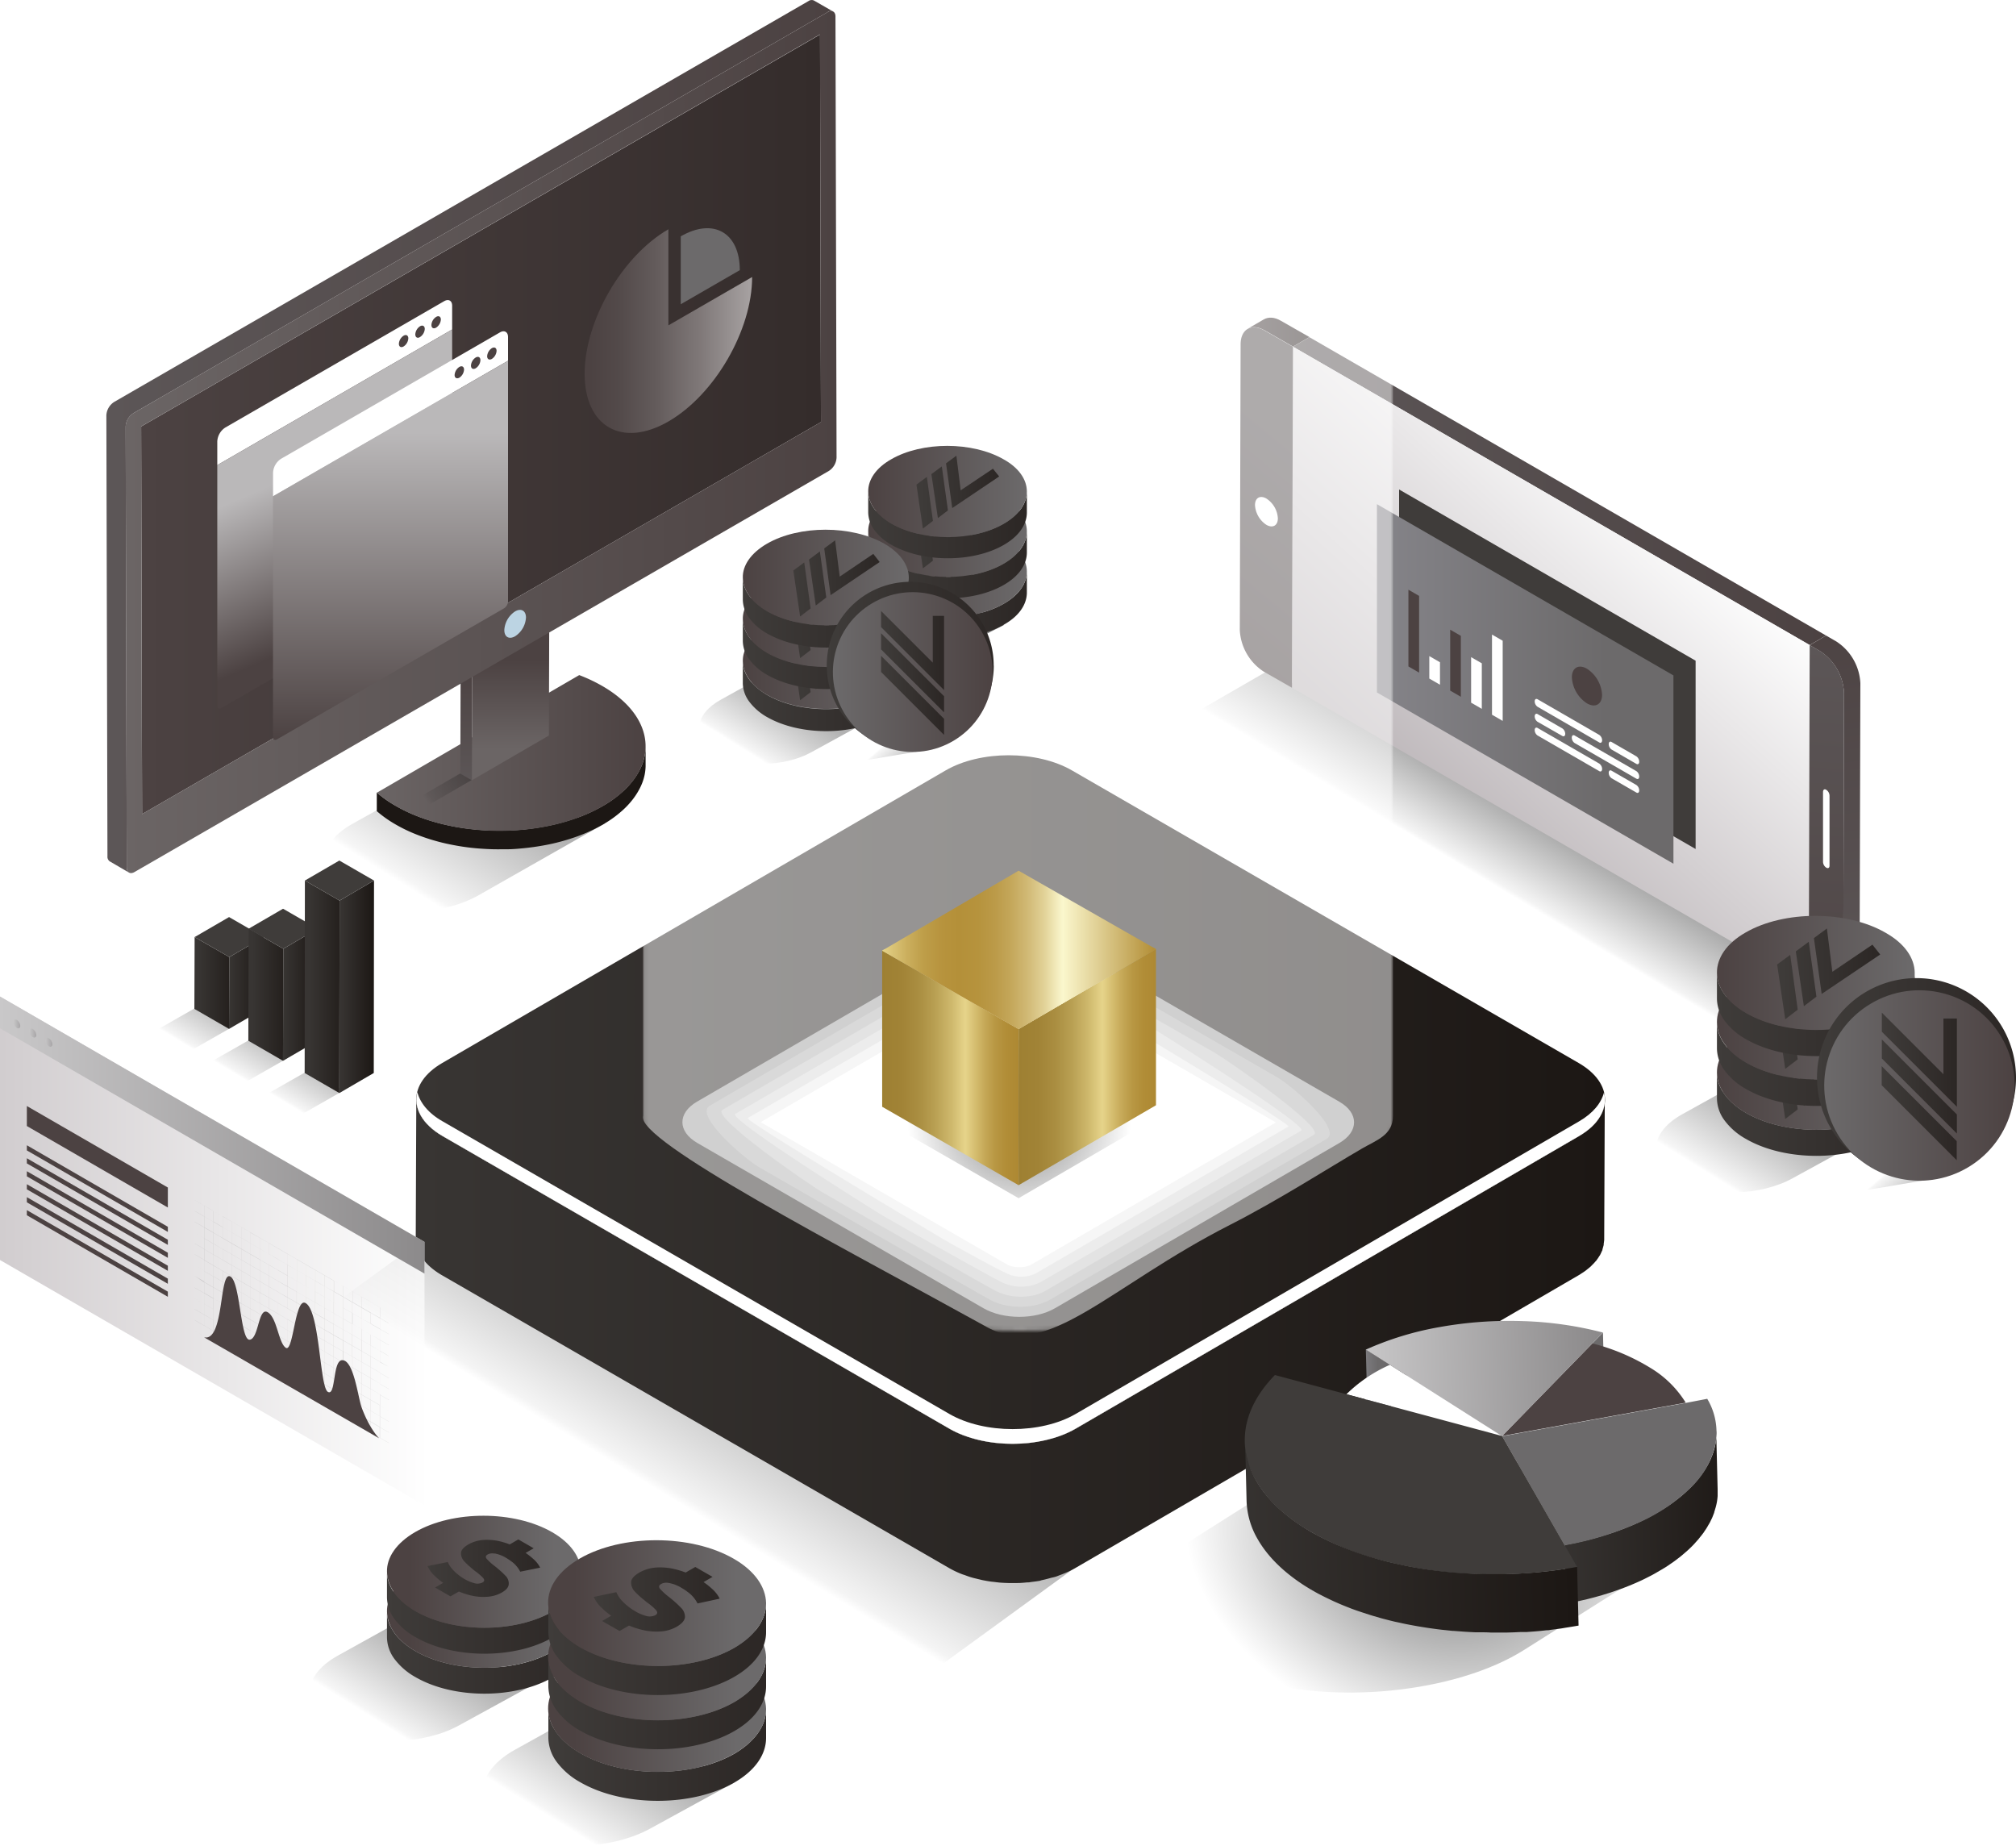 <svg xmlns="http://www.w3.org/2000/svg" xmlns:xlink="http://www.w3.org/1999/xlink" viewBox="0 0 500 457.71"><defs><style>.cls-1{fill:url(#linear-gradient);}.cls-2,.cls-8{mask:url(#mask);}.cls-2{filter:url(#luminosity-noclip-5);}.cls-3,.cls-34,.cls-5,.cls-7,.cls-9{mix-blend-mode:multiply;}.cls-3{fill:url(#linear-gradient-2);}.cls-4,.cls-6{mask:url(#mask-2);}.cls-4{filter:url(#luminosity-noclip-6);}.cls-5{fill:url(#linear-gradient-3);}.cls-6{filter:url(#luminosity-noclip-7);}.cls-7{fill:url(#linear-gradient-4);}.cls-8{filter:url(#luminosity-noclip-8);}.cls-9{fill:url(#linear-gradient-5);}.cls-10{isolation:isolate;}.cls-11,.cls-12,.cls-32{opacity:0.7;}.cls-11{fill:url(#linear-gradient-6);}.cls-12{fill:url(#linear-gradient-7);}.cls-13{fill:url(#linear-gradient-8);}.cls-14{fill:url(#linear-gradient-9);}.cls-15{fill:url(#linear-gradient-10);}.cls-16{fill:url(#linear-gradient-11);}.cls-17{fill:url(#linear-gradient-12);}.cls-18{fill:url(#linear-gradient-13);}.cls-19,.cls-31{fill:#fff;}.cls-20{fill:#3f3c3a;}.cls-21{fill:url(#linear-gradient-14);}.cls-22{fill:#4c4242;}.cls-23{fill:url(#linear-gradient-15);}.cls-24{fill:url(#linear-gradient-16);}.cls-25{mix-blend-mode:overlay;}.cls-26{fill:#a0a0a0;}.cls-27{fill:#b3b3b3;}.cls-28{fill:#c6c6c6;}.cls-29{fill:#d9d9d9;}.cls-30{fill:#ececec;}.cls-31,.cls-43{mix-blend-mode:screen;}.cls-32{fill:url(#linear-gradient-17);}.cls-33{fill:url(#linear-gradient-18);}.cls-34,.cls-63{opacity:0.5;}.cls-35{fill:url(#linear-gradient-19);}.cls-36{fill:url(#linear-gradient-20);}.cls-37{fill:url(#linear-gradient-21);}.cls-38{opacity:0.2;}.cls-39{fill:#575757;}.cls-40{fill:url(#radial-gradient);}.cls-41{fill:url(#linear-gradient-22);}.cls-42{fill:url(#linear-gradient-23);}.cls-44{fill:url(#linear-gradient-24);}.cls-45{fill:url(#linear-gradient-25);}.cls-46{fill:#6c6a6b;}.cls-47{fill:url(#linear-gradient-26);}.cls-110,.cls-111,.cls-124,.cls-127,.cls-130,.cls-48,.cls-54,.cls-74,.cls-75,.cls-88{opacity:0.6;}.cls-48{fill:url(#linear-gradient-27);}.cls-49{fill:url(#linear-gradient-28);}.cls-50{fill:url(#linear-gradient-29);}.cls-51{fill:url(#linear-gradient-30);}.cls-52{fill:url(#linear-gradient-31);}.cls-53{fill:url(#linear-gradient-32);}.cls-54{fill:url(#linear-gradient-33);}.cls-55{fill:url(#linear-gradient-34);}.cls-56{fill:url(#linear-gradient-35);}.cls-57{fill:url(#linear-gradient-36);}.cls-58{fill:url(#linear-gradient-37);}.cls-59{fill:url(#linear-gradient-38);}.cls-60{fill:url(#linear-gradient-39);}.cls-61{fill:url(#linear-gradient-40);}.cls-62{mask:url(#mask-5);}.cls-63{fill:url(#linear-gradient-41);}.cls-64{fill:url(#radial-gradient-2);}.cls-65{mask:url(#mask-6);}.cls-66{fill:#1c1714;}.cls-67{mask:url(#mask-7);}.cls-68{fill:url(#linear-gradient-42);}.cls-69{fill:url(#linear-gradient-43);}.cls-70{fill:url(#linear-gradient-44);}.cls-71{mask:url(#mask-8);}.cls-72{mask:url(#mask-9);}.cls-73{fill:url(#linear-gradient-45);}.cls-74{fill:url(#linear-gradient-46);}.cls-75{fill:url(#linear-gradient-47);}.cls-76{fill:url(#linear-gradient-48);}.cls-77{fill:url(#linear-gradient-49);}.cls-78{fill:url(#linear-gradient-50);}.cls-79{fill:url(#linear-gradient-51);}.cls-80{fill:url(#linear-gradient-52);}.cls-81{fill:url(#linear-gradient-53);}.cls-82{fill:url(#linear-gradient-54);}.cls-83{fill:url(#linear-gradient-55);}.cls-84{fill:url(#linear-gradient-56);}.cls-85{fill:url(#linear-gradient-57);}.cls-86{fill:url(#linear-gradient-58);}.cls-87{fill:url(#linear-gradient-59);}.cls-88{fill:url(#linear-gradient-60);}.cls-89{fill:url(#linear-gradient-61);}.cls-90{fill:url(#linear-gradient-62);}.cls-91{fill:url(#linear-gradient-63);}.cls-92{fill:url(#linear-gradient-64);}.cls-93{fill:url(#linear-gradient-65);}.cls-94{fill:url(#linear-gradient-66);}.cls-95{fill:url(#linear-gradient-67);}.cls-96{fill:#bcd4e3;}.cls-97{fill:url(#linear-gradient-68);}.cls-98{fill:url(#linear-gradient-69);}.cls-99{fill:url(#linear-gradient-70);}.cls-100{fill:url(#linear-gradient-71);}.cls-101{fill:url(#linear-gradient-72);}.cls-102{fill:url(#linear-gradient-73);}.cls-103{fill:url(#linear-gradient-74);}.cls-104{fill:url(#linear-gradient-75);}.cls-105{fill:url(#linear-gradient-76);}.cls-106{fill:url(#linear-gradient-77);}.cls-107{fill:url(#linear-gradient-78);}.cls-108{fill:url(#linear-gradient-79);}.cls-109{fill:url(#linear-gradient-80);}.cls-110{fill:url(#linear-gradient-81);}.cls-111{fill:url(#linear-gradient-82);}.cls-112{fill:url(#linear-gradient-83);}.cls-113{fill:url(#linear-gradient-84);}.cls-114{fill:url(#linear-gradient-85);}.cls-115{fill:url(#linear-gradient-86);}.cls-116{fill:url(#linear-gradient-87);}.cls-117{fill:url(#linear-gradient-88);}.cls-118{fill:url(#linear-gradient-89);}.cls-119{fill:url(#linear-gradient-90);}.cls-120{fill:url(#linear-gradient-91);}.cls-121{fill:url(#linear-gradient-92);}.cls-122{fill:url(#linear-gradient-93);}.cls-123{fill:url(#linear-gradient-94);}.cls-124{fill:url(#linear-gradient-95);}.cls-125{fill:url(#linear-gradient-96);}.cls-126{fill:url(#linear-gradient-97);}.cls-127{fill:url(#linear-gradient-98);}.cls-128{fill:url(#linear-gradient-99);}.cls-129{fill:url(#linear-gradient-100);}.cls-130{fill:url(#linear-gradient-101);}.cls-131{fill:url(#linear-gradient-102);}.cls-132{fill:url(#linear-gradient-103);}.cls-133{filter:url(#luminosity-noclip-2);}.cls-134{filter:url(#luminosity-noclip);}</style><linearGradient id="linear-gradient" x1="252.44" y1="295.21" x2="252.44" y2="26.12" gradientUnits="userSpaceOnUse"><stop offset="0" stop-color="#fff"/><stop offset="0.07" stop-color="#e0e0e0"/><stop offset="0.21" stop-color="#a6a6a6"/><stop offset="0.36" stop-color="#737373"/><stop offset="0.5" stop-color="#4a4a4a"/><stop offset="0.64" stop-color="#2a2a2a"/><stop offset="0.77" stop-color="#131313"/><stop offset="0.89" stop-color="#050505"/><stop offset="1"/></linearGradient><filter id="luminosity-noclip" x="172.18" y="-7969.66" width="66.01" height="32766" filterUnits="userSpaceOnUse" color-interpolation-filters="sRGB"><feFlood flood-color="#fff" result="bg"/><feBlend in="SourceGraphic" in2="bg"/></filter><mask id="mask" x="172.18" y="-7969.66" width="66.01" height="32766" maskUnits="userSpaceOnUse"><g class="cls-134"/></mask><linearGradient id="linear-gradient-2" x1="172.74" y1="204.13" x2="236.65" y2="241.74" gradientUnits="userSpaceOnUse"><stop offset="0"/><stop offset="0.1" stop-color="#050505"/><stop offset="0.23" stop-color="#141414"/><stop offset="0.36" stop-color="#2c2c2c"/><stop offset="0.5" stop-color="#4e4e4e"/><stop offset="0.65" stop-color="#7a7a7a"/><stop offset="0.8" stop-color="#b0b0b0"/><stop offset="0.96" stop-color="#eee"/><stop offset="1" stop-color="#fff"/></linearGradient><filter id="luminosity-noclip-2" x="267.3" y="-7969.66" width="66.01" height="32766" filterUnits="userSpaceOnUse" color-interpolation-filters="sRGB"><feFlood flood-color="#fff" result="bg"/><feBlend in="SourceGraphic" in2="bg"/></filter><mask id="mask-2" x="267.3" y="-7969.66" width="66.01" height="32766" maskUnits="userSpaceOnUse"><g class="cls-133"/></mask><linearGradient id="linear-gradient-3" x1="332.71" y1="203.92" x2="268.27" y2="242.32" xlink:href="#linear-gradient-2"/><linearGradient id="linear-gradient-4" x1="332.65" y1="300.51" x2="270.06" y2="263.95" xlink:href="#linear-gradient-2"/><linearGradient id="linear-gradient-5" x1="172.18" y1="281.62" x2="238.19" y2="281.62" xlink:href="#linear-gradient-2"/><linearGradient id="linear-gradient-6" x1="129.5" y1="432.68" x2="152.13" y2="395.32" gradientTransform="matrix(1.05, -0.09, -0.09, 1.15, 62.97, -109.07)" gradientUnits="userSpaceOnUse"><stop offset="0.15" stop-opacity="0"/><stop offset="0.19" stop-opacity="0.06"/><stop offset="1" stop-opacity="0.5"/></linearGradient><linearGradient id="linear-gradient-7" x1="365.5" y1="224.48" x2="379.1" y2="201.84" gradientUnits="userSpaceOnUse"><stop offset="0.26" stop-opacity="0"/><stop offset="0.3" stop-opacity="0.06"/><stop offset="1" stop-opacity="0.5"/></linearGradient><linearGradient id="linear-gradient-8" x1="309.45" y1="82.38" x2="324.75" y2="82.38" gradientUnits="userSpaceOnUse"><stop offset="0" stop-color="#4c4242"/><stop offset="1" stop-color="#342c2b"/></linearGradient><linearGradient id="linear-gradient-9" x1="320.68" y1="121.8" x2="452.89" y2="121.8" gradientUnits="userSpaceOnUse"><stop offset="0" stop-color="#5c5657"/><stop offset="1" stop-color="#4c4242"/></linearGradient><linearGradient id="linear-gradient-10" x1="354.74" y1="198.19" x2="418.61" y2="127.84" gradientUnits="userSpaceOnUse"><stop offset="0" stop-color="#beb8bb"/><stop offset="1" stop-color="#fff"/></linearGradient><linearGradient id="linear-gradient-11" x1="464.26" y1="248.51" x2="450.01" y2="149.09" xlink:href="#linear-gradient-9"/><linearGradient id="linear-gradient-12" x1="324.83" y1="113.89" x2="284.72" y2="162.63" xlink:href="#linear-gradient-9"/><linearGradient id="linear-gradient-13" x1="455.67" y1="160.04" x2="448.47" y2="270.99" xlink:href="#linear-gradient-9"/><linearGradient id="linear-gradient-14" x1="499.33" y1="-391.82" x2="584.26" y2="-391.82" gradientTransform="matrix(0.87, 0.5, 0, 1.15, -90.93, 351.15)" gradientUnits="userSpaceOnUse"><stop offset="0" stop-color="#848388"/><stop offset="0.74" stop-color="#6c6a6b"/></linearGradient><linearGradient id="linear-gradient-15" x1="103.11" y1="332.6" x2="398.07" y2="332.6" gradientUnits="userSpaceOnUse"><stop offset="0" stop-color="#383533"/><stop offset="1" stop-color="#1c1714"/></linearGradient><linearGradient id="linear-gradient-16" x1="103.25" y1="272.68" x2="398.07" y2="272.68" xlink:href="#linear-gradient-15"/><linearGradient id="linear-gradient-17" x1="0" y1="310.23" x2="105.28" y2="310.23" xlink:href="#linear-gradient-10"/><linearGradient id="linear-gradient-18" y1="281.49" x2="105.28" y2="281.49" gradientUnits="userSpaceOnUse"><stop offset="0" stop-color="#c9c8c9"/><stop offset="1" stop-color="#8c8a8b"/></linearGradient><linearGradient id="linear-gradient-19" x1="3.29" y1="253.92" x2="5.02" y2="253.92" xlink:href="#linear-gradient-18"/><linearGradient id="linear-gradient-20" x1="7.28" y1="256.21" x2="9.01" y2="256.21" xlink:href="#linear-gradient-18"/><linearGradient id="linear-gradient-21" x1="11.27" y1="258.49" x2="12.99" y2="258.49" xlink:href="#linear-gradient-18"/><radialGradient id="radial-gradient" cx="-733.58" cy="493.73" r="28.92" gradientTransform="matrix(-2.05, 0.13, 0.62, 1.61, -1454.05, -311.96)" gradientUnits="userSpaceOnUse"><stop offset="0" stop-opacity="0.5"/><stop offset="1" stop-opacity="0"/></radialGradient><linearGradient id="linear-gradient-22" x1="384.81" y1="383.64" x2="387.66" y2="383.64" gradientTransform="matrix(1, -0.03, 0.03, 1, -2.74, -31.08)" xlink:href="#linear-gradient-14"/><linearGradient id="linear-gradient-23" x1="328.61" y1="386.51" x2="334.61" y2="386.51" gradientTransform="matrix(1, -0.03, 0.03, 1, -2.74, -31.08)" xlink:href="#linear-gradient-14"/><linearGradient id="linear-gradient-24" x1="328.75" y1="385.56" x2="387.66" y2="385.56" gradientTransform="matrix(1, -0.03, 0.03, 1, -2.74, -31.08)" xlink:href="#linear-gradient-18"/><linearGradient id="linear-gradient-25" x1="-2009.94" y1="421.16" x2="-2059.41" y2="421.16" gradientTransform="matrix(-1, 0.03, 0.03, 1, -1638.86, 25.04)" xlink:href="#linear-gradient-15"/><linearGradient id="linear-gradient-26" x1="-1927.86" y1="423.95" x2="-2016.14" y2="423.95" gradientTransform="matrix(-1, 0.03, 0.03, 1, -1638.86, 25.04)" xlink:href="#linear-gradient-15"/><linearGradient id="linear-gradient-27" x1="-951.88" y1="456.34" x2="-969.04" y2="428.8" gradientTransform="matrix(-0.91, -0.02, 0.02, 0.89, -774.94, 13.89)" gradientUnits="userSpaceOnUse"><stop offset="0.24" stop-opacity="0"/><stop offset="0.28" stop-opacity="0.06"/><stop offset="1" stop-opacity="0.5"/></linearGradient><linearGradient id="linear-gradient-28" x1="95.97" y1="409.86" x2="144.07" y2="409.86" gradientUnits="userSpaceOnUse"><stop offset="0" stop-color="#3f3c3a"/><stop offset="1" stop-color="#2c2725"/></linearGradient><linearGradient id="linear-gradient-29" x1="137.65" y1="399.7" x2="101.61" y2="399.7" gradientUnits="userSpaceOnUse"><stop offset="0" stop-color="#6c6a6b"/><stop offset="1" stop-color="#4c4242"/></linearGradient><linearGradient id="linear-gradient-30" x1="95.97" y1="399.95" x2="144.07" y2="399.95" xlink:href="#linear-gradient-28"/><linearGradient id="linear-gradient-31" x1="137.65" y1="389.79" x2="101.61" y2="389.79" xlink:href="#linear-gradient-29"/><linearGradient id="linear-gradient-32" x1="106.07" y1="388.98" x2="133.97" y2="388.98" xlink:href="#linear-gradient-28"/><linearGradient id="linear-gradient-33" x1="-1001.3" y1="485.03" x2="-1020.58" y2="454.08" xlink:href="#linear-gradient-27"/><linearGradient id="linear-gradient-34" x1="135.92" y1="435.21" x2="189.95" y2="435.21" xlink:href="#linear-gradient-28"/><linearGradient id="linear-gradient-35" x1="182.73" y1="423.8" x2="142.26" y2="423.8" xlink:href="#linear-gradient-29"/><linearGradient id="linear-gradient-36" x1="135.92" y1="422.41" x2="189.95" y2="422.41" xlink:href="#linear-gradient-28"/><linearGradient id="linear-gradient-37" x1="182.73" y1="411" x2="142.26" y2="411" xlink:href="#linear-gradient-29"/><linearGradient id="linear-gradient-38" x1="135.92" y1="408.96" x2="189.95" y2="408.96" xlink:href="#linear-gradient-28"/><linearGradient id="linear-gradient-39" x1="182.73" y1="397.55" x2="142.26" y2="397.55" xlink:href="#linear-gradient-29"/><linearGradient id="linear-gradient-40" x1="147.27" y1="396.64" x2="178.6" y2="396.64" xlink:href="#linear-gradient-28"/><mask id="mask-5" x="159.38" y="23.08" width="186.08" height="308.11" maskUnits="userSpaceOnUse"><path class="cls-1" d="M318,38.91c-36.42-21-95.34-21.11-131.53-.21-18.18,10.51-27.18,24.29-27,38.08V276.69h0a33.46,33.46,0,0,0,3.32,13.6c4.14,8.74,12.18,17,24.09,23.92,36.47,21.06,95.34,21.13,131.54.23,11.73-6.74,19.64-14.88,23.73-23.51a32.67,32.67,0,0,0,3.34-14.24V76.78C345.3,63.1,336.16,49.43,318,38.91Z"/></mask><linearGradient id="linear-gradient-41" x1="159.38" y1="177.13" x2="345.46" y2="177.13" gradientUnits="userSpaceOnUse"><stop offset="0" stop-color="#fff"/><stop offset="1" stop-color="#fff"/></linearGradient><radialGradient id="radial-gradient-2" cx="206.82" cy="329.73" r="15.5" gradientTransform="translate(-117.42 -312.63) scale(1.79 1.79)" xlink:href="#radial-gradient"/><filter id="luminosity-noclip-5" x="172.18" y="202.52" width="66.01" height="41.41" filterUnits="userSpaceOnUse" color-interpolation-filters="sRGB"><feFlood flood-color="#fff" result="bg"/><feBlend in="SourceGraphic" in2="bg"/></filter><mask id="mask-6" x="172.18" y="202.52" width="66.01" height="41.41" maskUnits="userSpaceOnUse"><g class="cls-2"><path class="cls-3" d="M234.15,243.93a4.09,4.09,0,0,1-2-.53L174.2,210.05a4,4,0,0,1,4-7l57.94,33.34a4,4,0,0,1-2,7.53Z"/></g></mask><filter id="luminosity-noclip-6" x="267.3" y="202.52" width="66.01" height="41.41" filterUnits="userSpaceOnUse" color-interpolation-filters="sRGB"><feFlood flood-color="#fff" result="bg"/><feBlend in="SourceGraphic" in2="bg"/></filter><mask id="mask-7" x="267.3" y="202.52" width="66.01" height="41.41" maskUnits="userSpaceOnUse"><g class="cls-4"><path class="cls-5" d="M271.34,243.93a4,4,0,0,0,2-.53l57.94-33.35a4,4,0,1,0-4-7L269.32,236.4a4,4,0,0,0,2,7.53Z"/></g></mask><linearGradient id="linear-gradient-42" x1="218.79" y1="264.84" x2="252.62" y2="264.84" gradientUnits="userSpaceOnUse"><stop offset="0" stop-color="#9e8032"/><stop offset="0.14" stop-color="#a18336"/><stop offset="0.27" stop-color="#aa8e41"/><stop offset="0.39" stop-color="#b9a053"/><stop offset="0.51" stop-color="#cfb96d"/><stop offset="0.61" stop-color="#e6d48a"/><stop offset="0.67" stop-color="#d8c174"/><stop offset="0.75" stop-color="#c6a958"/><stop offset="0.83" stop-color="#b89743"/><stop offset="0.91" stop-color="#b18d37"/><stop offset="0.99" stop-color="#ae8933"/></linearGradient><linearGradient id="linear-gradient-43" x1="252.62" y1="264.65" x2="286.7" y2="264.65" xlink:href="#linear-gradient-42"/><linearGradient id="linear-gradient-44" x1="218.79" y1="235.57" x2="286.7" y2="235.57" gradientUnits="userSpaceOnUse"><stop offset="0" stop-color="#e6d48a"/><stop offset="0.03" stop-color="#dcc77a"/><stop offset="0.09" stop-color="#cbaf5e"/><stop offset="0.15" stop-color="#be9e49"/><stop offset="0.22" stop-color="#b7933d"/><stop offset="0.28" stop-color="#b49039"/><stop offset="0.35" stop-color="#b6933d"/><stop offset="0.41" stop-color="#bb9a48"/><stop offset="0.47" stop-color="#c4a75a"/><stop offset="0.53" stop-color="#d1b975"/><stop offset="0.59" stop-color="#e1d196"/><stop offset="0.64" stop-color="#f4edbf"/><stop offset="0.66" stop-color="#fbf7cd"/><stop offset="0.99" stop-color="#b49039"/></linearGradient><filter id="luminosity-noclip-7" x="267.3" y="260.91" width="66.01" height="41.41" filterUnits="userSpaceOnUse" color-interpolation-filters="sRGB"><feFlood flood-color="#fff" result="bg"/><feBlend in="SourceGraphic" in2="bg"/></filter><mask id="mask-8" x="267.3" y="260.91" width="66.01" height="41.41" maskUnits="userSpaceOnUse"><g class="cls-6"><path class="cls-7" d="M331.28,294.79l-57.94-33.35a4,4,0,0,0-4,7l57.94,33.34a4,4,0,0,0,2,.54,4,4,0,0,0,2-7.53Z"/></g></mask><filter id="luminosity-noclip-8" x="172.18" y="260.91" width="66.01" height="41.41" filterUnits="userSpaceOnUse" color-interpolation-filters="sRGB"><feFlood flood-color="#fff" result="bg"/><feBlend in="SourceGraphic" in2="bg"/></filter><mask id="mask-9" x="172.18" y="260.91" width="66.01" height="41.41" maskUnits="userSpaceOnUse"><g class="cls-8"><path class="cls-9" d="M176.22,302.32a4,4,0,0,0,2-.54l57.94-33.34a4,4,0,0,0-4-7L174.2,294.79a4,4,0,0,0,2,7.53Z"/></g></mask><linearGradient id="linear-gradient-45" x1="218.79" y1="245.11" x2="286.7" y2="245.11" xlink:href="#linear-gradient-44"/><linearGradient id="linear-gradient-46" x1="-1321.42" y1="296.83" x2="-1337.1" y2="271.67" xlink:href="#linear-gradient-27"/><linearGradient id="linear-gradient-47" x1="-1828.08" y1="235.03" x2="-1836.92" y2="229.27" gradientTransform="matrix(-1.32, -0.1, -1.96, 0.89, -1493.89, -95.62)" gradientUnits="userSpaceOnUse"><stop offset="0.16" stop-opacity="0"/><stop offset="0.2" stop-opacity="0.06"/><stop offset="1" stop-opacity="0.5"/></linearGradient><linearGradient id="linear-gradient-48" x1="425.83" y1="276.33" x2="474.88" y2="276.33" xlink:href="#linear-gradient-28"/><linearGradient id="linear-gradient-49" x1="474.88" y1="265.97" x2="425.83" y2="265.97" xlink:href="#linear-gradient-29"/><linearGradient id="linear-gradient-50" x1="440.75" y1="266.24" x2="466.32" y2="266.24" xlink:href="#linear-gradient-28"/><linearGradient id="linear-gradient-51" x1="425.83" y1="263.89" x2="474.88" y2="263.89" xlink:href="#linear-gradient-28"/><linearGradient id="linear-gradient-52" x1="474.88" y1="253.53" x2="425.83" y2="253.53" xlink:href="#linear-gradient-29"/><linearGradient id="linear-gradient-53" x1="440.75" y1="253.8" x2="466.32" y2="253.8" xlink:href="#linear-gradient-28"/><linearGradient id="linear-gradient-54" x1="425.83" y1="251.59" x2="474.88" y2="251.59" xlink:href="#linear-gradient-28"/><linearGradient id="linear-gradient-55" x1="474.88" y1="241.23" x2="425.83" y2="241.23" xlink:href="#linear-gradient-29"/><linearGradient id="linear-gradient-56" x1="440.75" y1="241.5" x2="466.32" y2="241.5" xlink:href="#linear-gradient-28"/><linearGradient id="linear-gradient-57" x1="450.64" y1="267.28" x2="500" y2="267.28" xlink:href="#linear-gradient-28"/><linearGradient id="linear-gradient-58" x1="452.44" y1="269.17" x2="499.65" y2="269.17" gradientTransform="translate(205.49 -206.09) rotate(30.86)" xlink:href="#linear-gradient-29"/><linearGradient id="linear-gradient-59" x1="466.69" y1="269.44" x2="485.3" y2="269.44" xlink:href="#linear-gradient-28"/><linearGradient id="linear-gradient-60" x1="-963.55" y1="226.41" x2="-987.68" y2="187.68" xlink:href="#linear-gradient-27"/><linearGradient id="linear-gradient-61" x1="93.49" y1="186.74" x2="160.12" y2="186.74" gradientUnits="userSpaceOnUse"><stop offset="0" stop-color="#6b6565"/><stop offset="1" stop-color="#4c4242"/></linearGradient><linearGradient id="linear-gradient-62" x1="105.5" y1="199.29" x2="128.52" y2="181.12" gradientUnits="userSpaceOnUse"><stop offset="0.02" stop-opacity="0"/><stop offset="0.07" stop-opacity="0.06"/><stop offset="1" stop-opacity="0.5"/></linearGradient><linearGradient id="linear-gradient-63" x1="126.62" y1="185.66" x2="126.62" y2="163.71" xlink:href="#linear-gradient-61"/><linearGradient id="linear-gradient-64" x1="115.63" y1="193.51" x2="115.63" y2="165.91" xlink:href="#linear-gradient-9"/><linearGradient id="linear-gradient-65" x1="35.01" y1="105.23" x2="203.61" y2="105.23" xlink:href="#linear-gradient-8"/><linearGradient id="linear-gradient-66" x1="31.16" y1="109.65" x2="207.48" y2="109.65" xlink:href="#linear-gradient-61"/><linearGradient id="linear-gradient-67" x1="26.38" y1="108.2" x2="206.65" y2="108.2" xlink:href="#linear-gradient-9"/><linearGradient id="linear-gradient-68" x1="272.34" y1="712.95" x2="277.36" y2="667.41" gradientTransform="matrix(0.87, -0.5, 0, 1.15, -155.36, -526.62)" gradientUnits="userSpaceOnUse"><stop offset="0" stop-color="#4c4242"/><stop offset="0.81" stop-color="#bab8b9"/></linearGradient><linearGradient id="linear-gradient-69" x1="96.84" y1="183.49" x2="96.84" y2="89.46" gradientTransform="matrix(1, 0, 0, 1, 0, 0)" xlink:href="#linear-gradient-68"/><linearGradient id="linear-gradient-70" x1="337.59" y1="647.95" x2="385.55" y2="647.95" gradientTransform="matrix(0.87, -0.5, 0, 1.15, -147.35, -486.71)" gradientUnits="userSpaceOnUse"><stop offset="0" stop-color="#4c4242"/><stop offset="0.16" stop-color="#524949"/><stop offset="0.39" stop-color="#635b5b"/><stop offset="0.66" stop-color="#807979"/><stop offset="0.96" stop-color="#a7a2a2"/><stop offset="1" stop-color="#ada9a9"/></linearGradient><linearGradient id="linear-gradient-71" x1="-931.13" y1="147.48" x2="-957.69" y2="130.17" gradientTransform="matrix(-1.05, -0.03, 0.03, 1.02, -772.92, -12.8)" xlink:href="#linear-gradient-62"/><linearGradient id="linear-gradient-72" x1="215.33" y1="149.97" x2="254.68" y2="149.97" xlink:href="#linear-gradient-28"/><linearGradient id="linear-gradient-73" x1="254.68" y1="141.66" x2="215.33" y2="141.66" xlink:href="#linear-gradient-29"/><linearGradient id="linear-gradient-74" x1="227.3" y1="141.88" x2="247.81" y2="141.88" xlink:href="#linear-gradient-28"/><linearGradient id="linear-gradient-75" x1="215.33" y1="140" x2="254.68" y2="140" xlink:href="#linear-gradient-28"/><linearGradient id="linear-gradient-76" x1="254.68" y1="131.69" x2="215.33" y2="131.69" xlink:href="#linear-gradient-29"/><linearGradient id="linear-gradient-77" x1="227.3" y1="131.91" x2="247.81" y2="131.91" xlink:href="#linear-gradient-28"/><linearGradient id="linear-gradient-78" x1="215.33" y1="130.13" x2="254.68" y2="130.13" xlink:href="#linear-gradient-28"/><linearGradient id="linear-gradient-79" x1="254.68" y1="121.82" x2="215.33" y2="121.82" xlink:href="#linear-gradient-29"/><linearGradient id="linear-gradient-80" x1="227.3" y1="122.04" x2="247.81" y2="122.04" xlink:href="#linear-gradient-28"/><linearGradient id="linear-gradient-81" x1="-1058.25" y1="181.33" x2="-1071.13" y2="160.66" xlink:href="#linear-gradient-27"/><linearGradient id="linear-gradient-82" x1="-1514.63" y1="149.92" x2="-1522.05" y2="145.08" xlink:href="#linear-gradient-47"/><linearGradient id="linear-gradient-83" x1="184.24" y1="172.65" x2="225.4" y2="172.65" xlink:href="#linear-gradient-28"/><linearGradient id="linear-gradient-84" x1="225.4" y1="163.96" x2="184.24" y2="163.96" xlink:href="#linear-gradient-29"/><linearGradient id="linear-gradient-85" x1="196.76" y1="164.18" x2="218.21" y2="164.18" xlink:href="#linear-gradient-28"/><linearGradient id="linear-gradient-86" x1="184.24" y1="162.22" x2="225.4" y2="162.22" xlink:href="#linear-gradient-28"/><linearGradient id="linear-gradient-87" x1="225.4" y1="153.52" x2="184.24" y2="153.52" xlink:href="#linear-gradient-29"/><linearGradient id="linear-gradient-88" x1="196.76" y1="153.75" x2="218.21" y2="153.75" xlink:href="#linear-gradient-28"/><linearGradient id="linear-gradient-89" x1="184.24" y1="151.89" x2="225.4" y2="151.89" xlink:href="#linear-gradient-28"/><linearGradient id="linear-gradient-90" x1="225.4" y1="143.2" x2="184.24" y2="143.2" xlink:href="#linear-gradient-29"/><linearGradient id="linear-gradient-91" x1="196.76" y1="143.43" x2="218.21" y2="143.43" xlink:href="#linear-gradient-28"/><linearGradient id="linear-gradient-92" x1="205.06" y1="165.06" x2="246.47" y2="165.06" xlink:href="#linear-gradient-28"/><linearGradient id="linear-gradient-93" x1="206.57" y1="166.65" x2="246.18" y2="166.65" gradientTransform="translate(117.54 -92.53) rotate(30.86)" xlink:href="#linear-gradient-29"/><linearGradient id="linear-gradient-94" x1="218.52" y1="166.87" x2="234.14" y2="166.87" xlink:href="#linear-gradient-28"/><linearGradient id="linear-gradient-95" x1="42.22" y1="261.66" x2="51.14" y2="246.82" gradientTransform="matrix(1, 0, 0, 1, 0, 0)" xlink:href="#linear-gradient-27"/><linearGradient id="linear-gradient-96" x1="56.8" y1="243.78" x2="65.41" y2="243.78" xlink:href="#linear-gradient-15"/><linearGradient id="linear-gradient-97" x1="49.24" y1="243.78" x2="60.36" y2="243.78" xlink:href="#linear-gradient-15"/><linearGradient id="linear-gradient-98" x1="55.66" y1="269.56" x2="64.58" y2="254.71" gradientTransform="matrix(1, 0, 0, 1, 0, 0)" xlink:href="#linear-gradient-27"/><linearGradient id="linear-gradient-99" x1="70.19" y1="246.7" x2="78.8" y2="246.7" xlink:href="#linear-gradient-15"/><linearGradient id="linear-gradient-100" x1="62.63" y1="246.7" x2="73.75" y2="246.7" xlink:href="#linear-gradient-15"/><linearGradient id="linear-gradient-101" x1="69.57" y1="277.57" x2="78.49" y2="262.72" gradientTransform="matrix(1, 0, 0, 1, 0, 0)" xlink:href="#linear-gradient-27"/><linearGradient id="linear-gradient-102" x1="84.16" y1="244.72" x2="92.76" y2="244.72" xlink:href="#linear-gradient-15"/><linearGradient id="linear-gradient-103" x1="76.59" y1="244.72" x2="87.71" y2="244.72" xlink:href="#linear-gradient-15"/></defs><title>Asset 4</title><g class="cls-10"><g id="Layer_2" data-name="Layer 2"><g id="Layer_1-2" data-name="Layer 1"><polygon class="cls-11" points="225.86 418.43 76.84 327.75 122.94 294.2 270.96 385.61 225.86 418.43"/><polygon class="cls-12" points="427.94 260.91 291.14 179.8 314.84 166.12 453.77 246 427.94 260.91"/><path class="cls-13" d="M317.75,79.59c-1.65-1-3.16-1-4.24-.42l-4.06,2.36c1.08-.63,2.58-.54,4.24.42l7,4,4.07-2.36Z"/><polygon class="cls-14" points="320.68 85.98 324.75 83.62 452.89 157.61 448.83 159.97 320.68 85.98"/><polygon class="cls-15" points="448.83 159.97 448.59 244.53 320.44 170.55 320.68 85.98 448.83 159.97"/><path class="cls-16" d="M455.45,159.09l-2.56-1.48L448.83,160l2.56,1.48a13.09,13.09,0,0,1,5.95,10.31l-.2,70.84c0,1.88-.67,3.21-1.74,3.83l4.06-2.36c1.07-.62,1.73-1.95,1.74-3.83l.2-70.85A13.09,13.09,0,0,0,455.45,159.09Z"/><path class="cls-17" d="M313.69,82c-3.3-1.91-6-.38-6,3.42l-.2,70.84a13.05,13.05,0,0,0,5.94,10.3l7,4L320.68,86Z"/><path class="cls-18" d="M451.39,161.45,448.83,160l-.24,84.56h0l2.56,1.48c3.3,1.9,6,.38,6-3.41l.2-70.84A13.09,13.09,0,0,0,451.39,161.45Z"/><path class="cls-19" d="M316.93,128.54c0,1.8-1.27,2.52-2.84,1.62a6.28,6.28,0,0,1-2.83-4.9c0-1.8,1.27-2.52,2.83-1.62A6.26,6.26,0,0,1,316.93,128.54Z"/><path class="cls-19" d="M453,215.2l-.11-.06a1.78,1.78,0,0,1-.75-1.43v-17.3c0-.55.33-.81.75-.57l.11.07a1.78,1.78,0,0,1,.75,1.43v17.3C453.77,215.19,453.44,215.44,453,215.2Z"/><polygon class="cls-20" points="420.54 210.55 347 168.09 347 121.39 420.54 163.85 420.54 210.55"/><polygon class="cls-21" points="415.04 214.2 341.5 171.73 341.5 125.03 415.04 167.5 415.04 214.2"/><polygon class="cls-22" points="351.96 166.81 349.31 165.28 349.31 146.25 351.96 147.78 351.96 166.81"/><polygon class="cls-19" points="357.14 169.81 354.49 168.28 354.49 162.71 357.14 164.24 357.14 169.81"/><polygon class="cls-22" points="362.32 172.8 359.67 171.27 359.67 156.16 362.32 157.69 362.32 172.8"/><polygon class="cls-19" points="367.51 175.79 364.86 174.26 364.86 162.97 367.51 164.5 367.51 175.79"/><polygon class="cls-19" points="372.69 178.78 370.04 177.25 370.04 157.37 372.69 158.9 372.69 178.78"/><path class="cls-22" d="M397.34,172.3c0,2.37-1.68,3.33-3.75,2.13a8.25,8.25,0,0,1-3.74-6.45c0-2.38,1.68-3.33,3.74-2.14A8.27,8.27,0,0,1,397.34,172.3Z"/><path class="cls-19" d="M396.65,184.13l-15.31-8.85a1.67,1.67,0,0,1-.71-1.34h0c0-.51.32-.75.71-.53l15.31,8.85a1.66,1.66,0,0,1,.7,1.34h0C397.35,184.11,397,184.35,396.65,184.13Z"/><path class="cls-19" d="M405.85,189.44l-6.16-3.56a1.66,1.66,0,0,1-.7-1.34h0c0-.52.31-.75.7-.53l6.16,3.56a1.66,1.66,0,0,1,.7,1.34h0C406.55,189.42,406.24,189.66,405.85,189.44Z"/><path class="cls-19" d="M396.65,191.24l-15.31-8.84a1.67,1.67,0,0,1-.71-1.34h0c0-.52.32-.75.71-.53l15.31,8.84a1.69,1.69,0,0,1,.7,1.34h0C397.35,191.23,397,191.47,396.65,191.24Z"/><path class="cls-19" d="M405.85,196.55,399.69,193a1.69,1.69,0,0,1-.7-1.34h0c0-.52.31-.76.7-.53l6.16,3.55a1.69,1.69,0,0,1,.7,1.34h0C406.55,196.54,406.24,196.78,405.85,196.55Z"/><path class="cls-19" d="M390.53,182.4l15.32,8.84a1.69,1.69,0,0,1,.7,1.34h0c0,.52-.31.76-.7.53l-15.32-8.84a1.66,1.66,0,0,1-.7-1.34h0C389.83,182.41,390.14,182.18,390.53,182.4Z"/><path class="cls-19" d="M381.34,177.09l6.15,3.56a1.67,1.67,0,0,1,.71,1.34h0c0,.51-.32.75-.71.53L381.34,179a1.67,1.67,0,0,1-.71-1.34h0C380.63,177.1,381,176.87,381.34,177.09Z"/><g class="cls-10"><path class="cls-23" d="M398,273.39c0,.24,0,.47-.08.7s-.09.38-.14.57-.11.44-.19.66-.15.36-.23.54-.2.46-.32.68-.2.33-.3.5-.33.52-.52.77l-.35.45c-.29.34-.6.68-.94,1-.13.12-.24.24-.37.35s-.45.38-.68.57-.4.33-.62.48-.53.36-.8.54l-.83.54L266.77,354.31a24.43,24.43,0,0,1-3.09,1.47l-.87.33c-.67.24-1.37.43-2.07.63s-1.46.4-2.22.55-1.77.35-2.68.46l-.66.1c-1.23.13-2.47.19-3.72.2h-.59a34.43,34.43,0,0,1-3.67-.2l-.55-.06c-1.21-.15-2.4-.35-3.56-.61l-.63-.16a29.59,29.59,0,0,1-3.07-.93l-.54-.18a23.88,23.88,0,0,1-3.38-1.6L109.78,281.75c-4.36-2.53-6.54-5.83-6.53-9.13l-.14,34.52c0,3.3,2.17,6.61,6.54,9.13l125.69,72.57a24.22,24.22,0,0,0,3.2,1.53l.17.06c.18.07.37.12.55.18.64.24,1.29.48,2,.67.36.1.73.18,1.1.27.21.05.42.11.63.15l.57.14c.73.15,1.46.28,2.2.39l.79.08.54.07.82.09c.72.06,1.44.09,2.17.11h2.27c.82,0,1.63-.08,2.45-.16l.28,0c.22,0,.43-.06.65-.09.63-.08,1.27-.15,1.89-.26.27,0,.52-.15.8-.2.75-.16,1.48-.35,2.21-.56.39-.1.8-.17,1.18-.29s.6-.23.9-.34.58-.21.86-.33a23.09,23.09,0,0,0,3.09-1.46L391.5,316.27l.27-.16c.21-.12.38-.26.58-.38s.54-.35.79-.53.42-.33.62-.49.47-.37.68-.56l.13-.11c.09-.08.15-.17.23-.25a11,11,0,0,0,.94-1c.06-.07.15-.14.21-.22s.09-.15.15-.23c.19-.25.36-.51.52-.77s.16-.21.22-.32l.08-.17c.12-.23.22-.46.32-.69s.14-.26.19-.4a.74.74,0,0,1,0-.14c.07-.22.13-.44.19-.66s.09-.3.12-.45,0-.08,0-.12c0-.23.06-.46.08-.69s.05-.31.05-.46v-.19l.14-34.53C398.07,273,398,273.18,398,273.39Z"/><path class="cls-24" d="M391.54,263.62c8.67,5,8.7,13.13.1,18.13L266.77,354.31c-8.62,5-22.62,5-31.3,0L109.78,281.75c-8.67-5-8.72-13.12-.1-18.13l124.87-72.57c8.61-5,22.62-5,31.3,0Z"/></g><g class="cls-25"><path class="cls-26" d="M332.14,273.2l-71-41c-4.9-2.83-12.82-2.83-17.69,0l-70.57,41c-4.87,2.83-4.84,7.41.06,10.25l71,41c4.91,2.83,12.82,2.83,17.69,0l70.57-41C337.06,280.62,337.05,276,332.14,273.2Z"/><path class="cls-27" d="M245.71,322.42c-.28,0-57.31-32.88-57.36-32.91-3.92-2.26-16.24-13-12.34-15.29l68.65-39.9c3.93-2.28,10.46-2.35,14.68-.09.28,0,57.31,32.87,57.37,32.9,3.92,2.27,16.23,13,12.34,15.3l-68.66,39.9C256.45,324.61,249.94,324.68,245.71,322.42Z"/><path class="cls-28" d="M247.49,320.38c-.57,0-43.59-24.74-43.7-24.8-2.94-1.7-27.55-18.64-24.62-20.34l66.73-38.79c3-1.74,8.13-1.88,11.67-.18.56,0,43.59,24.74,43.7,24.8,2.94,1.7,27.54,18.65,24.62,20.34l-66.74,38.78C256.15,321.94,251,322.07,247.49,320.38Z"/><path class="cls-29" d="M249.26,318.33c-.84,0-29.87-16.59-30-16.68-2-1.14-38.86-24.26-36.91-25.4l64.82-37.66c2.07-1.2,5.81-1.41,8.66-.28.84,0,29.86,16.6,30,16.69,2,1.13,38.85,24.26,36.9,25.39l-64.82,37.67A11,11,0,0,1,249.26,318.33Z"/><path class="cls-30" d="M251,316.29c-1.12,0-16.14-8.45-16.36-8.58-1-.56-50.17-29.87-49.19-30.44l62.9-36.55a8.44,8.44,0,0,1,5.65-.37c1.12,0,16.14,8.46,16.36,8.58,1,.57,50.16,29.88,49.19,30.45l-62.9,36.55A8.39,8.39,0,0,1,251,316.29Z"/><path class="cls-19" d="M252.8,314.25a6.69,6.69,0,0,1-2.69-.47l-61.47-35.49,61-35.44a6.38,6.38,0,0,1,2.64-.45,6.51,6.51,0,0,1,2.69.47l61.47,35.49-61,35.44A6.62,6.62,0,0,1,252.8,314.25Z"/></g><path class="cls-31" d="M391.64,278.09,266.77,350.66c-8.62,5-22.62,5-31.3,0L109.78,278.09c-3.54-2-5.62-4.62-6.28-7.28-1,3.87,1.12,7.95,6.28,10.94l125.69,72.56c8.68,5,22.68,5,31.3,0l124.87-72.57c5.08-2.95,7.13-7,6.18-10.85C397.16,273.53,395.12,276.07,391.64,278.09Z"/><polygon class="cls-32" points="0 312.48 0 247.14 105.28 307.98 105.28 373.32 0 312.48"/><polygon class="cls-33" points="0 247.14 0 255.01 105.28 315.85 105.28 307.98 0 247.14"/><g class="cls-34"><path class="cls-35" d="M4.16,252.93c-.48-.28-.86-.05-.87.49a1.91,1.91,0,0,0,.86,1.49c.48.28.87.06.87-.49a1.88,1.88,0,0,0-.86-1.49"/><path class="cls-36" d="M8.15,255.21c-.48-.27-.87-.05-.87.5a1.91,1.91,0,0,0,.86,1.49c.48.27.87.05.87-.5a1.94,1.94,0,0,0-.86-1.49"/><path class="cls-37" d="M12.13,257.5c-.47-.28-.86-.06-.86.49a1.88,1.88,0,0,0,.86,1.49c.47.28.86,0,.86-.49a1.88,1.88,0,0,0-.86-1.49"/></g><polygon class="cls-22" points="41.63 294.5 41.63 299.46 6.66 279.25 6.66 274.29 41.63 294.5"/><polygon class="cls-22" points="41.63 304.24 41.63 305.51 6.66 285.3 6.66 284.02 41.63 304.24"/><polygon class="cls-22" points="41.63 307.45 41.63 308.73 6.66 288.52 6.66 287.24 41.63 307.45"/><polygon class="cls-22" points="41.63 310.67 41.63 311.94 6.66 291.73 6.66 290.46 41.63 310.67"/><polygon class="cls-22" points="41.63 313.89 41.63 315.16 6.66 294.95 6.66 293.68 41.63 313.89"/><polygon class="cls-22" points="41.63 317.1 41.63 318.38 6.66 298.17 6.66 296.89 41.63 317.1"/><polygon class="cls-22" points="41.63 320.32 41.63 321.6 6.66 301.38 6.66 300.11 41.63 320.32"/><g class="cls-38"><path class="cls-39" d="M94.17,356.59l-2.25-1.3v-2.65l2.25,1.3v2.65m-2.29-1.33L89.62,354v-2.65l2.25,1.3v2.65m-2.3-1.32-2.25-1.3V350l2.25,1.3v2.65m-2.29-1.32L85,351.31v-2.65l2.25,1.3v2.66M85,351.29,82.74,350v-2.65l2.25,1.3v2.65M82.7,350l-2.25-1.3V346l2.25,1.3V350m-2.3-1.33-2.26-1.31v-2.65L80.41,346v2.65m-2.29-1.32L75.84,346v-2.66l2.27,1.31v2.66M75.81,346l-2.26-1.31V342l2.26,1.31V346m-2.29-1.32-2.27-1.31v-2.65l2.27,1.3v2.66m-2.3-1.33L69,342v-2.65l2.26,1.31v2.65M68.93,342l-2.27-1.31v-2.65l2.27,1.3V342m-2.29-1.33-2.27-1.31v-2.65L66.64,338v2.65m-2.3-1.32-2.27-1.31v-2.65l2.27,1.31v2.65M62.05,338l-2.27-1.31v-2.65l2.26,1.31V338m-2.3-1.32-2.26-1.31v-2.65l2.27,1.31v2.65m-2.29-1.33-2.27-1.3v-2.66l2.26,1.31v2.65m-2.31-1.33-2.25-1.3v-2.65l2.26,1.3v2.65m-2.3-1.32-2.25-1.3v-2.66l2.25,1.3v2.66m41.33,21.15-2.25-1.3v-2.65l2.26,1.29v2.66m-2.3-1.33-2.25-1.3v-2.65l2.25,1.3v2.65m-2.29-1.32-2.25-1.3v-2.65l2.26,1.3v2.65m-2.3-1.33L85,348.61V346l2.25,1.3v2.65M85,348.59l-2.25-1.3v-2.65l2.25,1.3v2.65m-2.3-1.33L80.45,346v-2.65l2.25,1.3v2.65m-2.29-1.32-2.27-1.31V342l2.27,1.31v2.65m-2.29-1.33-2.27-1.3v-2.66L78.12,342v2.65m-2.3-1.32L73.56,342v-2.65l2.27,1.31v2.65M73.53,342l-2.27-1.3V338l2.26,1.31V342m-2.3-1.32L69,339.33v-2.65L71.24,338v2.65m-2.29-1.32L66.67,338v-2.66L69,336.66v2.66M66.64,338l-2.26-1.31V334l2.27,1.31V338m-2.29-1.32-2.27-1.31V332.7L64.36,334v2.66m-2.3-1.33L59.79,334v-2.65l2.26,1.31v2.65M59.76,334l-2.27-1.31v-2.65l2.27,1.3V334m-2.3-1.33-2.26-1.31v-2.65L57.47,330v2.65m-2.3-1.33-2.26-1.3v-2.65l2.25,1.3v2.65M52.86,330l-2.25-1.3v-2.65l2.25,1.3V330m41.33,21.16-2.26-1.3v-2.66l2.25,1.3v2.66m-2.3-1.33-2.25-1.3v-2.65l2.25,1.3v2.65m-2.29-1.32-2.26-1.3v-2.66l2.25,1.3v2.66m-2.3-1.33-2.25-1.3v-2.65l2.25,1.3v2.65M85,345.89l-2.25-1.3v-2.66l2.25,1.3v2.66m-2.3-1.33-2.25-1.3v-2.65l2.25,1.3v2.65m-2.29-1.32-2.27-1.31v-2.65l2.27,1.3v2.66m-2.3-1.33-2.26-1.31V338l2.26,1.31v2.65m-2.29-1.32-2.27-1.31v-2.65l2.27,1.3v2.66m-2.3-1.33L71.27,338V335.3l2.26,1.31v2.65m-2.29-1.32L69,336.63V334l2.27,1.31v2.65M69,336.61l-2.27-1.3v-2.66L69,334v2.65m-2.3-1.32L64.38,334v-2.65l2.27,1.31v2.65M64.36,334l-2.27-1.3V330l2.26,1.31V334m-2.3-1.32-2.26-1.31v-2.65L62.07,330v2.65m-2.29-1.33L57.5,330v-2.66l2.26,1.31v2.65M57.47,330l-2.26-1.31V326l2.27,1.31V330m-2.31-1.33-2.25-1.3V324.7l2.25,1.3v2.66m-2.29-1.33L50.62,326v-2.65l2.26,1.3v2.65m41.32,21.15-2.25-1.3v-2.65l2.25,1.3v2.65m-2.29-1.32-2.25-1.3v-2.65l2.26,1.3v2.65m-2.3-1.32-2.25-1.31v-2.65l2.25,1.3v2.66m-2.29-1.33-2.25-1.3v-2.65l2.25,1.3v2.65M85,343.19l-2.25-1.3v-2.66l2.25,1.3v2.66m-2.29-1.33-2.25-1.3v-2.65l2.25,1.3v2.65m-2.29-1.32-2.27-1.31v-2.66l2.26,1.31v2.66m-2.3-1.33-2.26-1.31v-2.65l2.27,1.31v2.65m-2.29-1.32-2.27-1.31v-2.65l2.26,1.3v2.66m-2.3-1.33-2.26-1.31V332.6l2.27,1.31v2.65m-2.29-1.32L69,333.93v-2.65l2.26,1.3v2.66M69,333.91l-2.26-1.31V330L69,331.26v2.65m-2.29-1.32-2.27-1.31v-2.65l2.27,1.3v2.66m-2.3-1.33L62.1,330V327.3l2.26,1.31v2.65m-2.29-1.32-2.27-1.31V326l2.27,1.31v2.65m-2.3-1.33-2.26-1.31v-2.65L59.78,326v2.65m-2.29-1.32L55.21,326v-2.65l2.27,1.31v2.65M55.17,326l-2.25-1.3V322l2.25,1.3V326m-2.29-1.33-2.26-1.3v-2.65l2.25,1.3v2.65M94.2,345.78,92,344.48v-2.65l2.25,1.3v2.65m-2.29-1.32-2.26-1.3V340.5l2.25,1.31v2.65m-2.3-1.33-2.25-1.3v-2.65l2.25,1.3v2.65m-2.29-1.32-2.25-1.3v-2.65l2.25,1.3v2.65M85,340.48l-2.25-1.3v-2.65l2.25,1.3v2.65m-2.29-1.32-2.25-1.3v-2.65l2.26,1.3v2.65m-2.3-1.33-2.26-1.3v-2.66l2.27,1.31v2.65m-2.29-1.32-2.27-1.31v-2.65l2.27,1.31v2.65m-2.3-1.33-2.26-1.3v-2.66l2.26,1.31v2.65m-2.29-1.32-2.27-1.31V329.9l2.27,1.31v2.65m-2.29-1.32L69,331.23v-2.66l2.26,1.31v2.66M69,331.21l-2.27-1.31v-2.65L69,328.56v2.65m-2.29-1.32-2.27-1.31v-2.66l2.26,1.31v2.66m-2.3-1.33-2.26-1.31V324.6l2.27,1.31v2.65m-2.29-1.32-2.27-1.31v-2.66l2.26,1.31v2.66m-2.3-1.33-2.26-1.31V322l2.27,1.31v2.65m-2.29-1.32-2.27-1.31v-2.65l2.27,1.3v2.66m-2.31-1.34L52.93,322V319.3l2.26,1.3v2.65m-2.3-1.32-2.25-1.3V318l2.25,1.3v2.65m41.33,21.15L92,341.78v-2.65l2.26,1.3v2.65m-2.3-1.32-2.25-1.3V337.8l2.25,1.3v2.66m-2.29-1.33-2.25-1.3v-2.65l2.26,1.3v2.65m-2.29-1.32-2.26-1.3v-2.66l2.25,1.3v2.66M85,337.78l-2.25-1.3v-2.65l2.25,1.3v2.65m-2.29-1.32-2.26-1.3V332.5l2.25,1.3v2.66m-2.3-1.33-2.27-1.31v-2.65l2.27,1.31v2.65m-2.29-1.32-2.27-1.31v-2.65l2.26,1.3v2.66m-2.3-1.33-2.26-1.31v-2.65l2.27,1.31v2.65m-2.29-1.32-2.27-1.31V327.2l2.27,1.31v2.65m-2.3-1.33L69,328.53v-2.66l2.27,1.31v2.65M69,328.51,66.7,327.2v-2.65L69,325.86v2.65m-2.3-1.33-2.26-1.3v-2.66l2.27,1.31v2.65m-2.29-1.32-2.27-1.31V321.9l2.27,1.31v2.65m-2.3-1.33-2.26-1.3v-2.66l2.26,1.31v2.65m-2.29-1.32-2.27-1.31v-2.65l2.27,1.31v2.65m-2.29-1.33-2.27-1.3v-2.66l2.26,1.31v2.65m-2.31-1.33-2.26-1.3V316.6l2.25,1.3v2.65m-2.3-1.32-2.25-1.3v-2.66l2.25,1.3v2.66m41.33,21.15L92,339.08v-2.65l2.25,1.3v2.65m-2.3-1.33-2.25-1.3V335.1l2.25,1.3v2.65m-2.29-1.32-2.26-1.3v-2.65l2.25,1.3v2.65m-2.3-1.32-2.25-1.31v-2.65l2.25,1.3v2.66M85,335.08l-2.25-1.3v-2.65l2.26,1.3v2.65m-2.3-1.32-2.25-1.3V329.8l2.25,1.3v2.66m-2.29-1.33-2.27-1.31v-2.65l2.27,1.31v2.65m-2.3-1.32-2.26-1.31v-2.66l2.26,1.31v2.66m-2.29-1.33-2.27-1.31v-2.65l2.27,1.31v2.65m-2.29-1.32-2.27-1.31V324.5l2.26,1.3v2.66m-2.3-1.33L69,325.82v-2.65l2.27,1.31v2.65M69,325.81l-2.27-1.31v-2.65l2.26,1.3v2.66m-2.3-1.33-2.27-1.31v-2.65l2.27,1.31v2.65m-2.29-1.32-2.27-1.31V319.2l2.26,1.3v2.66m-2.3-1.33-2.26-1.31v-2.65l2.27,1.31v2.65m-2.29-1.32-2.27-1.31v-2.65l2.27,1.31v2.65m-2.3-1.33-2.26-1.31v-2.65l2.27,1.31v2.65m-2.31-1.33-2.25-1.3V313.9l2.25,1.3v2.65m-2.29-1.32-2.25-1.3v-2.66l2.25,1.3v2.66m41.32,21.15L92,336.38v-2.66l2.25,1.3v2.66m-2.29-1.33-2.25-1.3V332.4l2.26,1.3v2.65M89.63,335l-2.25-1.3v-2.66l2.25,1.31V335m-2.29-1.33-2.25-1.3v-2.65l2.25,1.3v2.65m-2.29-1.32-2.26-1.3v-2.65l2.25,1.3v2.65m-2.3-1.33-2.25-1.3V327.1l2.25,1.3v2.65m-2.29-1.32-2.27-1.31v-2.65l2.26,1.31v2.65m-2.3-1.33-2.26-1.3v-2.66l2.27,1.31v2.65m-2.29-1.32-2.27-1.31v-2.65l2.27,1.31v2.65m-2.3-1.33-2.26-1.3v-2.66l2.27,1.31v2.65m-2.29-1.32L69,323.12v-2.65l2.27,1.31v2.65M69,323.11l-2.26-1.31v-2.66L69,320.45v2.66m-2.29-1.33-2.27-1.31v-2.65l2.27,1.31v2.65m-2.3-1.32-2.26-1.31v-2.66l2.26,1.31v2.66m-2.29-1.33-2.27-1.31v-2.65l2.27,1.31v2.65m-2.29-1.32-2.27-1.31v-2.66l2.26,1.31v2.66m-2.3-1.33-2.27-1.31v-2.65l2.27,1.31v2.65m-2.31-1.33L53,313.85V311.2l2.25,1.3v2.65m-2.29-1.33-2.25-1.3v-2.65l2.26,1.3v2.65M94.23,335,92,333.68V331l2.25,1.3V335m-2.29-1.33-2.26-1.3V329.7l2.25,1.3v2.65m-2.3-1.32L87.39,331v-2.66l2.25,1.3v2.66M87.35,331l-2.25-1.3v-2.65l2.26,1.3V331m-2.3-1.32-2.25-1.3v-2.66l2.25,1.3v2.66m-2.29-1.33-2.25-1.3V324.4l2.26,1.3v2.65M80.46,327l-2.26-1.31v-2.65l2.26,1.3V327m-2.29-1.33-2.27-1.31v-2.65l2.27,1.31v2.65m-2.29-1.32-2.27-1.31v-2.65l2.26,1.3v2.66m-2.3-1.33-2.27-1.31v-2.65l2.27,1.31v2.65m-2.29-1.32L69,320.42v-2.65l2.26,1.31v2.65M69,320.4l-2.26-1.31v-2.65L69,317.75v2.65m-2.29-1.32-2.27-1.31v-2.65l2.26,1.31v2.65m-2.3-1.33-2.26-1.3v-2.66l2.27,1.31v2.65m-2.29-1.32-2.27-1.31v-2.65l2.27,1.31v2.65m-2.3-1.33-2.26-1.3v-2.66l2.27,1.31v2.65m-2.29-1.32-2.27-1.31v-2.65l2.27,1.31v2.65m-2.31-1.33L53,311.15v-2.66l2.25,1.3v2.66m-2.29-1.33-2.26-1.3v-2.65l2.25,1.3v2.65m41.32,21.15L92,331v-2.65l2.26,1.3v2.65M91.94,331l-2.25-1.3V327L92,328.3V331m-2.29-1.33-2.25-1.3v-2.65l2.25,1.3v2.65m-2.29-1.32L85.1,327v-2.65l2.25,1.3v2.65M85.06,327l-2.25-1.31V323l2.25,1.3V327m-2.29-1.33-2.26-1.3V321.7l2.25,1.3v2.65m-2.3-1.32L78.21,323v-2.66l2.27,1.31v2.66M78.18,323l-2.27-1.31V319l2.26,1.31V323m-2.3-1.32-2.26-1.31v-2.66L75.89,319v2.66m-2.29-1.33L71.32,319v-2.65l2.27,1.31v2.65M71.29,319,69,317.72v-2.65l2.26,1.3V319M69,317.7l-2.27-1.31v-2.65L69,315.05v2.65m-2.3-1.32-2.26-1.31v-2.65l2.26,1.3v2.66m-2.29-1.33-2.27-1.31v-2.65l2.27,1.31v2.65m-2.29-1.32-2.27-1.31v-2.65l2.26,1.3v2.66m-2.3-1.33-2.27-1.31v-2.65l2.27,1.31v2.65m-2.29-1.32-2.27-1.31v-2.65l2.26,1.3v2.66m-2.31-1.34L53,308.44v-2.65l2.25,1.3v2.65m-2.3-1.32-2.25-1.3v-2.65l2.25,1.3v2.65m41.33,21.15L92,328.27v-2.65l2.25,1.3v2.65M92,328.25,89.7,327v-2.66l2.25,1.3v2.66m-2.29-1.33-2.25-1.3V323l2.26,1.3v2.65m-2.3-1.32-2.25-1.3v-2.66L87.37,323v2.65m-2.29-1.33L82.82,323v-2.65l2.26,1.3v2.65M82.77,323l-2.25-1.3V319l2.25,1.3V323m-2.29-1.33-2.27-1.3v-2.66L80.49,319v2.65m-2.3-1.32L75.92,319v-2.65l2.26,1.31v2.65M75.89,319l-2.27-1.3V315l2.27,1.31V319m-2.29-1.32-2.27-1.31v-2.65L73.6,315v2.65m-2.3-1.33L69,315v-2.66l2.27,1.31v2.65M69,315l-2.27-1.31V311L69,312.35V315m-2.3-1.32-2.26-1.31v-2.66L66.72,311v2.66m-2.29-1.33L62.15,311v-2.65l2.27,1.31v2.65M62.12,311l-2.26-1.31v-2.66l2.27,1.31V311m-2.29-1.33-2.27-1.31v-2.65l2.27,1.31v2.65m-2.3-1.32-2.26-1.31v-2.66l2.26,1.31v2.66M55.22,307,53,305.74v-2.65l2.25,1.3V307m-2.29-1.32-2.25-1.3v-2.65l2.25,1.3v2.65m41.32,21.15L92,325.57v-2.65l2.25,1.3v2.65M92,325.55l-2.25-1.3v-2.66l2.25,1.3v2.66m-2.29-1.33-2.26-1.3v-2.65l2.25,1.3v2.65m-2.3-1.32-2.25-1.3v-2.66l2.25,1.3v2.66m-2.29-1.33-2.26-1.3v-2.65l2.25,1.3v2.65m-2.3-1.32L80.53,319v-2.66l2.25,1.3v2.66m-2.29-1.33-2.27-1.31V315l2.26,1.31v2.65m-2.3-1.32-2.26-1.31v-2.65l2.27,1.3v2.66m-2.29-1.33L73.63,315v-2.65l2.27,1.31v2.65M73.6,315l-2.26-1.31V311l2.27,1.3V315m-2.29-1.33L69,312.31v-2.65L71.32,311v2.65M69,312.3,66.75,311v-2.65L69,309.65v2.65M66.72,311l-2.27-1.31V307l2.27,1.31V311m-2.29-1.32-2.27-1.31v-2.65L64.43,307v2.65m-2.3-1.33L59.86,307v-2.66l2.27,1.31v2.65M59.84,307l-2.27-1.31V303l2.26,1.31V307m-2.3-1.33-2.26-1.3v-2.66L57.55,303v2.65m-2.31-1.33L53,303v-2.65l2.25,1.3v2.65M52.94,303l-2.25-1.3v-2.66l2.26,1.3V303m-4.65-5.4v.05L50.65,299v2.65l-2.36-1.36v.05l2.36,1.36v2.65L48.27,303v.05l2.37,1.36v2.66l-2.37-1.37v0l2.37,1.36v2.66l-2.36-1.37v.05l2.36,1.37v2.65l-2.36-1.37v.05l2.36,1.37v2.65l-2.37-1.36v0l2.37,1.37v2.65l-2.37-1.36v0L50.6,318v2.65l-2.37-1.36v.05l2.37,1.36v2.66l-2.36-1.37V322l2.36,1.36V326l-2.36-1.37v.05l2.36,1.37v2.65l-2.37-1.37v.05l2.37,1.37v2.65l-2.37-1.36v0l48.23,27.85v-.05l-2.21-1.28V354l2.21,1.28v-.05l-2.21-1.28v-2.65l2.21,1.28v-.05l-2.21-1.28v-2.65l2.21,1.27v0l-2.21-1.28v-2.65l2.21,1.27v-.05l-2.21-1.27v-2.66l2.21,1.28v-.05l-2.21-1.27v-2.66l2.21,1.28v-.05l-2.21-1.28v-2.65L96.48,339v0l-2.21-1.28v-2.65l2.21,1.28v-.05L94.27,335v-2.65l2.21,1.27v-.05l-2.21-1.27v-2.65l2.21,1.27v-.05l-2.21-1.27v-2.66l2.21,1.28v-.05L94.3,326.9v-2.66l2.21,1.28v0L48.29,297.62"/></g><path class="cls-22" d="M75.82,323.18c3.53,2,3.46,20.86,5.5,22s1.12-7.85,3.57-7.86a1.44,1.44,0,0,1,.7.19c2.32,1.34,3.26,9.14,4.1,11.53,2,5.43,4.35,7.65,4.35,7.65L50.6,331.64c5.08,1.21,3.71-16.69,6.56-15.05,2.32,1.34,2.45,14.44,4.42,15.57a.59.59,0,0,0,.34.08c2.3-.26,2.11-8.18,4.47-6.81s2.65,7.64,4.53,8.84l0,0c1.86,1.07,2.26-12.62,4.87-11.11"/><path class="cls-40" d="M309,416l-6-2c-21.13-7-24.38-21.41-7.28-32.21l47.5-30,82.45,27.28-47.5,30C361.12,419.93,330.14,423,309,416Z"/><polygon class="cls-41" points="397.56 330.47 397.92 345.02 395.3 347.7 394.94 333.16 397.56 330.47"/><polygon class="cls-42" points="344.74 338.46 345.11 353.01 339.12 349.2 338.75 334.66 344.74 338.46"/><g class="cls-43"><path class="cls-19" d="M344.74,338.46l27.8,17.66-38.6-10.36A36.07,36.07,0,0,1,344.74,338.46Z"/></g><path class="cls-22" d="M394.93,333.16a51.9,51.9,0,0,1,14.38,6.06,26,26,0,0,1,8.78,8.64l-45.55,8.26Z"/><path class="cls-44" d="M397.56,330.47l-2.63,2.69-22.39,23-27.8-17.66-6-3.8a76.94,76.94,0,0,1,18.3-5.59,97.79,97.79,0,0,1,20.64-1.48A89.22,89.22,0,0,1,397.56,330.47Z"/><path class="cls-45" d="M425.69,356c0,.15,0,.31,0,.47-.05.48-.1,1-.19,1.45s-.18.89-.3,1.33c0,.13-.08.27-.12.4-.09.3-.18.61-.29.91s-.13.35-.2.52-.21.53-.33.8-.17.37-.26.55l-.38.76c-.11.2-.24.41-.36.62s-.27.47-.42.7l-.42.63c-.15.22-.31.45-.48.67s-.39.51-.59.77l-.49.61c-.22.26-.45.51-.68.77l-.69.74c-.46.47-1,.94-1.45,1.39l-.51.44c-.35.31-.7.61-1.07.9-.22.19-.46.36-.69.54l-.87.66-.76.54c-.31.21-.61.42-.93.62s-.53.34-.8.51l-1,.6-.84.48c-.34.2-.68.38-1,.57l-.78.42c-.8.41-1.61.81-2.44,1.19-.64.3-1.29.58-1.95.86l-.66.26c-.45.18-.9.37-1.36.54l-.79.29-1.29.47-.85.28-1.18.38-1.31.4-1.08.31-1.35.37-1.1.28-1.38.32-1.12.26-1.43.29-1.43.28.36,14.55.62-.12.81-.16c.48-.1,1-.19,1.43-.3l1.12-.25,1.38-.32,1.11-.29,1.34-.36,1.09-.31,1.3-.4.55-.17.63-.21.85-.29,1.29-.46.79-.29,1.37-.54.65-.27c.66-.27,1.31-.56,1.95-.85.84-.38,1.65-.79,2.44-1.2a2.8,2.8,0,0,0,.3-.15c.17-.08.33-.18.49-.26l1-.57.84-.49,1-.59.8-.51.92-.63c.26-.17.51-.35.76-.53l.87-.66.48-.36.22-.18c.36-.29.72-.6,1.06-.9.17-.15.35-.29.51-.44.5-.45,1-.92,1.45-1.39l.29-.3.4-.45.68-.76.49-.62c.21-.25.41-.5.6-.76l.17-.22c.11-.15.2-.31.3-.46s.29-.41.42-.62.29-.47.42-.71.25-.41.36-.62l.11-.19c.1-.19.18-.38.27-.56l.27-.55c.11-.27.22-.54.32-.81s.14-.34.2-.51a1,1,0,0,0,0-.1c.1-.27.17-.54.25-.81s.09-.27.12-.4c.12-.44.22-.87.3-1.31v0A14.58,14.58,0,0,0,426,371c0-.15,0-.31,0-.46s0-.47,0-.7,0-.35,0-.52l-.36-14.55C425.73,355.22,425.71,355.62,425.69,356Z"/><path class="cls-46" d="M423.42,346.9A16.16,16.16,0,0,1,425.48,358a20.87,20.87,0,0,1-6,10.78,43.54,43.54,0,0,1-13.14,8.86,76.78,76.78,0,0,1-18.28,5.59l-15.5-27.05,45.54-8.26Z"/><path class="cls-20" d="M372.54,356.12l15.51,27.06,3.1,5.41a117.46,117.46,0,0,1-24.79,1.77,106.66,106.66,0,0,1-23.83-3.45,69.72,69.72,0,0,1-19.27-8.13c-5.36-3.41-9.33-7.35-11.75-11.58A19.35,19.35,0,0,1,309,353.93c.78-4.37,3.13-8.75,7.2-12.93Z"/><path class="cls-47" d="M388.21,403.68q1.67-.26,3.3-.54l-.36-14.55q-1.63.3-3.3.54l-1.08.15c-.75.11-1.51.21-2.27.3l-1.38.16-1.79.18-1.44.12-1.81.13c-.5,0-1,.07-1.52.09l-1.48.07-1.62.05-1.49,0h-2.75l-2.86-.06c-.7,0-1.41-.06-2.11-.1l-1.25-.07-1.75-.13c-.39,0-.79-.05-1.18-.09l-1.86-.19-1.06-.11c-.78-.09-1.56-.19-2.33-.3l-.58-.07c-1-.15-2-.3-2.95-.47h0c-1-.16-1.93-.34-2.89-.54l-1.89-.41-1.05-.23c-1-.23-1.94-.47-2.9-.73s-1.75-.49-2.61-.75l-.54-.16c-.69-.22-1.36-.43-2-.66l-.47-.15c-.77-.27-1.52-.54-2.26-.82l-.47-.19c-.65-.25-1.29-.5-1.92-.77l-.36-.14c-.7-.3-1.38-.61-2.05-.92l-.47-.22-1.81-.9-.2-.1-1.87-1-.43-.25c-.61-.36-1.2-.71-1.78-1.08-5.36-3.41-9.33-7.35-11.75-11.58a21.18,21.18,0,0,1-2-4.68,18.57,18.57,0,0,1-.76-4.83h0l.36,14.55a20,20,0,0,0,2.77,9.5c2.42,4.23,6.39,8.18,11.75,11.59.58.37,1.18.72,1.78,1.08l.43.24c.61.35,1.23.69,1.87,1l.2.11c.59.3,1.2.6,1.82.89l.46.22c.67.32,1.36.62,2.06.92l.35.15c.63.26,1.27.52,1.92.77l.47.19.3.11c.64.24,1.3.47,2,.7l.48.16,2,.65.55.17,2.21.64.4.11c1,.26,1.93.5,2.9.73l1,.21c.65.14,1.31.3,2,.43h0c.95.19,1.9.36,2.86.53h0c1,.16,1.94.32,2.92.46h0l.59.08c.77.11,1.54.21,2.32.3l1.08.11,1.6.17.24,0,1.19.09,1.74.13,1.25.07,1.21.06.91,0c.95,0,1.9,0,2.86.06h2.75l1.48,0,1.62-.05,1.48-.07.8,0,.73,0,1.8-.13,1.44-.12,1.8-.19c.3,0,.6,0,.9-.09l.47-.06c.76-.09,1.52-.2,2.28-.3Z"/><path class="cls-48" d="M84.15,428.59,82,427.34c-7.69-4.44-6.86-12,1.85-16.79l17.39-9.65,31,16.91-18.36,10.06C105.13,432.71,91.84,433,84.15,428.59Z"/><path class="cls-49" d="M144.07,399.79v6.35c0,3.56-2.28,7.14-7,9.84-9.37,5.41-24.59,5.39-34-.05a16.55,16.55,0,0,1-5.29-4.59,9.16,9.16,0,0,1-1.8-5.2V399.7c0,3.54,2.4,7.08,7.09,9.79,9.43,5.45,24.65,5.47,34,.06C141.75,406.86,144.07,403.32,144.07,399.79Z"/><path class="cls-50" d="M144.07,399.7v.09c0,3.53-2.32,7.07-7,9.76-9.37,5.41-24.59,5.39-34-.06-4.69-2.71-7-6.25-7.09-9.79s2.29-7.13,7-9.85c9.36-5.4,24.59-5.38,34,.06C141.67,392.63,144,396.17,144.07,399.7Z"/><path class="cls-51" d="M144.07,389.87v6.35c0,3.57-2.28,7.14-7,9.85-9.37,5.41-24.59,5.39-34-.06a16.41,16.41,0,0,1-5.29-4.58,9.17,9.17,0,0,1-1.8-5.21v-6.43c0,3.53,2.4,7.07,7.09,9.79,9.43,5.44,24.65,5.46,34,.06C141.75,397,144.07,393.41,144.07,389.87Z"/><path class="cls-52" d="M144.07,389.79v.08c0,3.54-2.32,7.08-7,9.77-9.37,5.4-24.59,5.38-34-.06-4.69-2.72-7-6.26-7.09-9.79s2.29-7.13,7-9.85c9.36-5.41,24.59-5.39,34,.06C141.67,382.71,144,386.25,144.07,389.79Z"/><path class="cls-53" d="M124.34,395a8.29,8.29,0,0,1-3.61,1,13.34,13.34,0,0,1-4.5-.48,17.76,17.76,0,0,1-2.42-.83l-2.09,1.2-3.81-2.19,2-1.16a15,15,0,0,1-2-1.64,7.17,7.17,0,0,1-1.86-2.52l5-1a7.18,7.18,0,0,0,1.53,2.19,9.56,9.56,0,0,0,1,.9,11.63,11.63,0,0,0,1.6,1.11,9.85,9.85,0,0,0,2.32,1,2.81,2.81,0,0,0,2.19-.14c.46-.26.52-.62.18-1.05l-.1-.12a13,13,0,0,0-1.92-1.63c-.43-.34-.83-.66-1.19-1a16.51,16.51,0,0,1-1.44-1.36,2.88,2.88,0,0,1-.88-2.11c0-.76.67-1.49,1.89-2.2a8.82,8.82,0,0,1,3.65-1.07,13.91,13.91,0,0,1,4.48.44,17.65,17.65,0,0,1,2.06.67l2.13-1.24,3.81,2.2-2,1.15a15.28,15.28,0,0,1,1.81,1.41,7.16,7.16,0,0,1,1.8,2.24l-4.95,1a7.11,7.11,0,0,0-2.26-2.6,11.79,11.79,0,0,0-1.25-.83,8.45,8.45,0,0,0-2.71-1.07l-.29,0a2.45,2.45,0,0,0-1.56.23c-.43.24-.56.54-.37.88a.63.63,0,0,0,.13.2,13,13,0,0,0,2.05,1.85c.28.22.54.44.77.64a21.17,21.17,0,0,1,1.8,1.67,2.73,2.73,0,0,1,.85,2.08C126.14,393.64,125.53,394.36,124.34,395Z"/><path class="cls-54" d="M128.09,454.19l-2.44-1.41c-8.64-5-7.71-13.43,2.08-18.86l19.54-10.85,34.82,19-20.64,11.31C151.67,458.82,136.73,459.18,128.09,454.19Z"/><path class="cls-55" d="M190,423.89V431c0,4-2.57,8-7.86,11.06-10.52,6.07-27.61,6.05-38.2-.06a18.36,18.36,0,0,1-5.94-5.15,10.26,10.26,0,0,1-2-5.85V423.8c0,4,2.7,7.94,8,11,10.59,6.12,27.68,6.14,38.2.07C187.33,431.84,190,427.87,190,423.89Z"/><path class="cls-56" d="M190,423.8v.09c0,4-2.62,7.95-7.86,11-10.52,6.07-27.61,6.05-38.2-.07-5.27-3.05-7.93-7-8-11s2.57-8,7.85-11.06c10.51-6.07,27.62-6.05,38.2.06C187.25,415.85,189.9,419.82,190,423.8Z"/><path class="cls-57" d="M190,411.1v7.13c0,4-2.57,8-7.86,11.06-10.52,6.07-27.61,6-38.2-.07a18.24,18.24,0,0,1-5.94-5.15,10.23,10.23,0,0,1-2-5.84V411c0,4,2.7,7.95,8,11,10.59,6.11,27.68,6.13,38.2.06C187.33,419,190,415.07,190,411.1Z"/><path class="cls-58" d="M190,411v.1c0,4-2.62,7.94-7.86,11-10.52,6.07-27.61,6.05-38.2-.06-5.27-3.05-7.93-7-8-11s2.57-8,7.85-11.06c10.51-6.07,27.62-6.05,38.2.07C187.25,403.06,189.9,407,190,411Z"/><path class="cls-59" d="M190,397.64v7.13c0,4-2.57,8-7.86,11.06-10.52,6.07-27.61,6.05-38.2-.06a18.36,18.36,0,0,1-5.94-5.15,10.28,10.28,0,0,1-2-5.85v-7.22c0,4,2.7,7.94,8,11,10.59,6.11,27.68,6.14,38.2.07C187.33,405.59,190,401.61,190,397.64Z"/><path class="cls-60" d="M190,397.55v.09c0,4-2.62,7.95-7.86,11-10.52,6.07-27.61,6-38.2-.07-5.27-3.05-7.93-7-8-11s2.57-8,7.85-11.06c10.51-6.07,27.62-6.05,38.2.06C187.25,389.6,189.9,393.57,190,397.55Z"/><path class="cls-61" d="M167.78,403.45a9.28,9.28,0,0,1-4.05,1.15,15.11,15.11,0,0,1-5-.54,19.55,19.55,0,0,1-2.73-.93l-2.34,1.35L149.33,402l2.26-1.31a16.5,16.5,0,0,1-2.23-1.83,8.08,8.08,0,0,1-2.09-2.83l5.58-1.18a7.74,7.74,0,0,0,1.72,2.46,10.94,10.94,0,0,0,1.12,1,13,13,0,0,0,1.8,1.24,10.59,10.59,0,0,0,2.6,1.15,3.2,3.2,0,0,0,2.46-.15c.52-.3.58-.7.2-1.19l-.11-.13a13.88,13.88,0,0,0-2.16-1.83l-1.33-1.09a19.31,19.31,0,0,1-1.62-1.53,3.21,3.21,0,0,1-1-2.37c0-.85.74-1.67,2.12-2.47a9.8,9.8,0,0,1,4.09-1.2,15.47,15.47,0,0,1,5,.5,18.74,18.74,0,0,1,2.31.74l2.39-1.38,4.28,2.46-2.23,1.29a17,17,0,0,1,2,1.58,7.92,7.92,0,0,1,2,2.53L173,397.65a7.94,7.94,0,0,0-2.54-2.92,11.88,11.88,0,0,0-1.41-.93,9,9,0,0,0-3-1.2l-.32-.05a2.73,2.73,0,0,0-1.75.26c-.48.27-.63.6-.42,1a.75.75,0,0,0,.15.23,15.06,15.06,0,0,0,2.3,2.07l.87.72a27.17,27.17,0,0,1,2,1.87,3.12,3.12,0,0,1,1,2.34C169.81,401.87,169.12,402.68,167.78,403.45Z"/><g class="cls-62"><path class="cls-63" d="M318,38.91c-36.42-21-95.34-21.11-131.53-.21-18.18,10.51-27.18,24.29-27,38.08V276.69h0c-2,6.08,49.28,32.5,85.34,52.44,15,8.29,30.27-10.1,60.29-25.39,12.06-6.14,24.47-14.13,32.72-18.92,3.63-2.11,7.67-3.32,7.67-8.13V76.78C345.3,63.1,336.16,49.43,318,38.91Z"/></g><polygon class="cls-64" points="252.63 257.88 218.79 277.7 252.63 297.15 286.7 277.33 252.63 257.88"/><g class="cls-65"><path class="cls-66" d="M234.15,243.93a4.09,4.09,0,0,1-2-.53L174.2,210.05a4,4,0,0,1,4-7l57.94,33.34a4,4,0,0,1-2,7.53Z"/></g><g class="cls-67"><path class="cls-66" d="M271.34,243.93a4,4,0,0,0,2-.53l57.94-33.35a4,4,0,1,0-4-7L269.32,236.4a4,4,0,0,0,2,7.53Z"/></g><g class="cls-10"><polygon class="cls-68" points="218.79 235.75 218.79 274.47 252.63 293.92 252.63 255.2 218.79 235.75"/><polygon class="cls-69" points="252.63 255.2 252.63 293.92 286.7 274.1 286.7 235.38 252.63 255.2"/><polygon class="cls-70" points="252.63 215.93 218.79 235.75 252.63 255.2 286.7 235.38 252.63 215.93"/></g><g class="cls-71"><path class="cls-66" d="M331.28,294.79l-57.94-33.35a4,4,0,0,0-4,7l57.94,33.34a4,4,0,0,0,2,.54,4,4,0,0,0,2-7.53Z"/></g><g class="cls-72"><path class="cls-66" d="M176.22,302.32a4,4,0,0,0,2-.54l57.94-33.34a4,4,0,0,0-4-7L174.2,294.79a4,4,0,0,0,2,7.53Z"/></g><polygon class="cls-73" points="252.63 254.45 219.44 235.37 218.79 235.75 252.63 255.2 286.7 235.38 286.05 235.01 252.63 254.45"/><path class="cls-74" d="M417.5,292.84l-2-1.15c-7-4.05-6.27-10.92,1.69-15.34l15.89-8.82L461.4,283l-16.78,9.19C436.67,296.6,424.52,296.89,417.5,292.84Z"/><path class="cls-75" d="M455.23,294.42l-.09-.3c-.32-1.06,3.39-2.59,8.29-3.41l13.62-2.29,1.26,4.13-13.62,2.29C459.79,295.67,455.55,295.48,455.23,294.42Z"/><path class="cls-76" d="M474.88,266.05v6.48c0,3.63-2.33,7.28-7.13,10-9.55,5.51-25.07,5.49-34.69-.06a16.71,16.71,0,0,1-5.39-4.67,9.33,9.33,0,0,1-1.84-5.31V266c0,3.6,2.45,7.21,7.23,10,9.62,5.55,25.14,5.57,34.69.06C472.51,273.27,474.88,269.66,474.88,266.05Z"/><path class="cls-77" d="M474.88,266v.08c0,3.61-2.37,7.22-7.13,10-9.55,5.51-25.07,5.49-34.69-.06-4.78-2.77-7.19-6.38-7.23-10s2.33-7.28,7.12-10.05c9.55-5.51,25.09-5.49,34.69.06C472.43,258.75,474.84,262.36,474.88,266Z"/><path class="cls-78" d="M464.39,259l-9.94,6.69L453.1,255l-3.22,2.38,1.92,13.85,14.52-9.78Zm-19,1.67,2,13.59,3.11-2.37-1.9-13.6Zm-4.63,3.24,2,13.59,3.1-2.37L444,261.54Z"/><path class="cls-79" d="M474.88,253.62v6.47c0,3.64-2.33,7.28-7.13,10.05-9.55,5.51-25.07,5.49-34.69-.06a16.73,16.73,0,0,1-5.39-4.68,9.3,9.3,0,0,1-1.84-5.31v-6.56c0,3.61,2.45,7.21,7.23,10,9.62,5.56,25.14,5.58,34.69.06C472.51,260.83,474.88,257.22,474.88,253.62Z"/><path class="cls-80" d="M474.88,253.53v.09c0,3.6-2.37,7.21-7.13,9.95-9.55,5.52-25.07,5.5-34.69-.06-4.78-2.77-7.19-6.37-7.23-10s2.33-7.27,7.12-10c9.55-5.51,25.09-5.49,34.69.06C472.43,246.32,474.84,249.92,474.88,253.53Z"/><path class="cls-81" d="M464.39,246.57l-9.94,6.69-1.35-10.73-3.22,2.38,1.92,13.85L466.32,249Zm-19,1.67,2,13.6,3.11-2.37-1.9-13.61Zm-4.63,3.24,2,13.6,3.1-2.37L444,249.1Z"/><path class="cls-82" d="M474.88,241.31v6.48c0,3.63-2.33,7.28-7.13,10-9.55,5.51-25.07,5.49-34.69-.06a16.71,16.71,0,0,1-5.39-4.67,9.33,9.33,0,0,1-1.84-5.31v-6.56c0,3.6,2.45,7.21,7.23,10,9.62,5.55,25.14,5.57,34.69.06C472.51,248.53,474.88,244.92,474.88,241.31Z"/><path class="cls-83" d="M474.88,241.23v.08c0,3.61-2.37,7.22-7.13,10-9.55,5.51-25.07,5.49-34.69-.06-4.78-2.77-7.19-6.38-7.23-10s2.33-7.28,7.12-10c9.55-5.51,25.09-5.49,34.69.06C472.43,234,474.84,237.62,474.88,241.23Z"/><path class="cls-84" d="M464.39,234.27,454.45,241l-1.35-10.74-3.22,2.38,1.92,13.85,14.52-9.78Zm-19,1.67,2,13.59,3.11-2.37-1.9-13.6Zm-4.63,3.24,2,13.59,3.1-2.37L444,236.8Z"/><path class="cls-85" d="M500,267.28a24.58,24.58,0,0,1-2.16,10.12l-.1.21c-.12.27-.25.54-.39.8a24.44,24.44,0,0,1-1.37,2.38c-.46.7-1,1.38-1.49,2s-1,1.2-1.58,1.76-1,1-1.48,1.39-1,.86-1.58,1.25c-.36.26-.72.51-1.09.75a24.68,24.68,0,0,1-38.12-20.7c0-.85.05-1.69.13-2.52A24.68,24.68,0,0,1,500,267.28Z"/><circle class="cls-86" cx="476.05" cy="269.17" r="23.61" transform="translate(-70.67 282.32) rotate(-30.86)"/><path class="cls-87" d="M466.69,264.4,485.3,283v4.73l-18.61-18.6ZM482,252.59v13.82l-15.27-15.27v4.73l18.61,18.61V252.59Zm-15.27,9.91,18.61,18.61v-4.73l-18.61-18.61Z"/><path class="cls-88" d="M87.9,222.85l-2.24-1.29c-7.94-4.59-7.09-12.35,1.91-17.35l18-10,44.45,10-31.41,17.86C109.58,227.11,95.85,227.44,87.9,222.85Z"/><path class="cls-66" d="M160.11,185.43a12.28,12.28,0,0,1-.24,2.09,12.71,12.71,0,0,1-.58,2,14.89,14.89,0,0,1-1,2.07,17.18,17.18,0,0,1-1.46,2.17,21.15,21.15,0,0,1-2.26,2.42,27.33,27.33,0,0,1-4.6,3.41l-.44.26a40.65,40.65,0,0,1-8,3.5,50.5,50.5,0,0,1-6.88,1.71c-1.52.28-3.07.49-4.63.65-1.34.13-2.68.22-4,.27s-2.48,0-3.72,0-2.4-.09-3.58-.19-2.37-.23-3.54-.39-2.41-.38-3.6-.63-2.55-.57-3.79-.93c-1.51-.43-3-.93-4.41-1.49a38.35,38.35,0,0,1-5.24-2.51,29.41,29.41,0,0,1-4.69-3.31v4.63a29.41,29.41,0,0,0,4.69,3.31,37.79,37.79,0,0,0,5.24,2.51c1.42.56,2.89,1.06,4.41,1.49,1.24.36,2.5.67,3.79.93s2.39.46,3.6.63,2.35.3,3.53.39,2.39.16,3.58.19,2.49,0,3.72,0,2.7-.14,4-.27c1.57-.16,3.12-.37,4.64-.65a50.86,50.86,0,0,0,6.88-1.71,40.91,40.91,0,0,0,8-3.5l.44-.26a27.75,27.75,0,0,0,4.6-3.41,20.19,20.19,0,0,0,2.25-2.42,17.27,17.27,0,0,0,1.47-2.17,14.82,14.82,0,0,0,1-2.07,12.75,12.75,0,0,0,.59-2,12.28,12.28,0,0,0,.24-2.09v-.32l0-4.63C160.12,185.22,160.11,185.33,160.11,185.43Z"/><path class="cls-89" d="M149.39,170.13c14.24,8.22,14.31,21.54.17,29.76s-37.15,8.22-51.38,0a29.41,29.41,0,0,1-4.69-3.31l50.17-29.16A40.29,40.29,0,0,1,149.39,170.13Z"/><polygon class="cls-90" points="104.71 200.56 101.88 198.92 114.27 191.74 117.1 193.37 104.71 200.56"/><polygon class="cls-91" points="117.1 167.56 136.21 156.46 136.14 182.4 117.02 193.51 117.1 167.56"/><polygon class="cls-92" points="117.1 167.56 117.02 193.51 114.17 191.86 114.24 165.91 117.1 167.56"/><polygon class="cls-93" points="203.38 8.57 203.61 104.68 35.24 201.89 35.01 105.77 203.38 8.57"/><path class="cls-94" d="M205.28,3c1.07-.61,1.93-.12,1.93,1.1l.27,109.38a4.18,4.18,0,0,1-1.91,3.31L33.36,216.26c-1.06.61-1.92.12-1.93-1.1l-.27-109.38a4.19,4.19,0,0,1,1.92-3.31Zm-1.67,101.64-.24-96.11L35,105.77l.23,96.12,168.37-97.21Z"/><path class="cls-95" d="M201.87.13a1.35,1.35,0,0,0-1.36.14L28.3,99.69A4.2,4.2,0,0,0,26.38,103l.27,109.37a1.38,1.38,0,0,0,.56,1.24L32,216.4a1.36,1.36,0,0,1-.56-1.24l-.27-109.38a4.19,4.19,0,0,1,1.92-3.31L205.28,3a1.34,1.34,0,0,1,1.37-.13Z"/><path class="cls-96" d="M125.08,156.25a5.93,5.93,0,0,1,2.68-4.63c1.49-.86,2.69-.17,2.69,1.53a5.93,5.93,0,0,1-2.69,4.64C126.28,158.64,125.08,158,125.08,156.25Z"/><g class="cls-43"><path class="cls-19" d="M112.14,75.82v5.89L53.89,115.34v-5.89a4.37,4.37,0,0,1,2-3.43l54.27-31.33C111.25,74.06,112.14,74.56,112.14,75.82Z"/><path class="cls-97" d="M112.14,81.71v59.7a2.17,2.17,0,0,1-1,1.71L54.89,175.6c-.55.32-1,.07-1-.56v-59.7Z"/><path class="cls-22" d="M107,80.59a2.55,2.55,0,0,1,1.17-2c.64-.38,1.17-.08,1.17.66a2.6,2.6,0,0,1-1.17,2C107.52,81.63,107,81.34,107,80.59Z"/><path class="cls-22" d="M103,82.91a2.6,2.6,0,0,1,1.18-2c.64-.37,1.17-.07,1.17.67a2.6,2.6,0,0,1-1.17,2C103.51,84,103,83.65,103,82.91Z"/><path class="cls-22" d="M98.93,85.25a2.58,2.58,0,0,1,1.17-2c.65-.37,1.17-.07,1.17.67a2.57,2.57,0,0,1-1.17,2C99.45,86.29,98.93,86,98.93,85.25Z"/></g><g class="cls-43"><path class="cls-19" d="M126,83.57v5.89L67.72,123.08v-5.89a4.37,4.37,0,0,1,2-3.42L124,82.43C125.07,81.8,126,82.31,126,83.57Z"/><path class="cls-98" d="M126,89.46v59.7a2.18,2.18,0,0,1-1,1.71L68.71,183.35c-.55.32-1,.06-1-.57v-59.7Z"/><path class="cls-22" d="M120.82,88.34a2.6,2.6,0,0,1,1.17-2c.65-.37,1.17-.07,1.17.67A2.58,2.58,0,0,1,122,89C121.35,89.38,120.82,89.08,120.82,88.34Z"/><path class="cls-22" d="M116.81,90.66a2.57,2.57,0,0,1,1.17-2c.65-.37,1.17-.08,1.17.67a2.55,2.55,0,0,1-1.17,2C117.33,91.7,116.81,91.4,116.81,90.66Z"/><path class="cls-22" d="M112.75,93a2.6,2.6,0,0,1,1.17-2c.65-.37,1.17-.08,1.17.67a2.58,2.58,0,0,1-1.17,2C113.28,94,112.75,93.74,112.75,93Z"/></g><path class="cls-99" d="M186.54,68.7c0,13.17-9.29,29.2-20.76,35.82S145,105.85,145,92.68s9.29-29.19,20.77-35.82V80.69Z"/><path class="cls-46" d="M183.48,67l-14.64,8.45V58.61C176.93,53.94,183.48,57.67,183.48,67Z"/><path class="cls-100" d="M201.6,154.8l23.88-13.37L249,155l-25.54,13C214.9,163.12,204.12,156.26,201.6,154.8Z"/><path class="cls-101" d="M254.68,141.73v5.2c0,2.91-1.87,5.84-5.73,8-7.65,4.42-20.1,4.41-27.82,0a13.29,13.29,0,0,1-4.32-3.75,7.47,7.47,0,0,1-1.48-4.25v-5.27c0,2.9,2,5.79,5.8,8,7.72,4.45,20.17,4.47,27.82.05C252.78,147.52,254.68,144.63,254.68,141.73Z"/><path class="cls-102" d="M254.68,141.66v.07c0,2.9-1.9,5.79-5.73,8-7.65,4.42-20.1,4.4-27.82-.05-3.83-2.22-5.77-5.11-5.8-8s1.87-5.83,5.72-8c7.66-4.42,20.12-4.41,27.82,0C252.71,135.88,254.65,138.77,254.68,141.66Z"/><path class="cls-103" d="M246.26,136.08l-8,5.37-1.09-8.61-2.57,1.91,1.54,11.11L247.81,138ZM231,137.42l1.61,10.91,2.49-1.91-1.52-10.91ZM227.3,140l1.6,10.91,2.49-1.91-1.51-10.91Z"/><path class="cls-104" d="M254.68,131.76V137c0,2.92-1.87,5.84-5.73,8.06-7.65,4.42-20.1,4.4-27.82,0a13.52,13.52,0,0,1-4.32-3.75,7.48,7.48,0,0,1-1.48-4.26v-5.26c0,2.89,2,5.79,5.8,8,7.72,4.45,20.17,4.47,27.82,0C252.78,137.55,254.68,134.65,254.68,131.76Z"/><path class="cls-105" d="M254.68,131.69v.07c0,2.89-1.9,5.79-5.73,8-7.65,4.43-20.1,4.41-27.82,0-3.83-2.22-5.77-5.12-5.8-8s1.87-5.83,5.72-8c7.66-4.43,20.12-4.41,27.82,0C252.71,125.9,254.65,128.8,254.68,131.69Z"/><path class="cls-106" d="M246.26,126.11l-8,5.36-1.09-8.61-2.57,1.91,1.54,11.11L247.81,128ZM231,127.45l1.61,10.9,2.49-1.9-1.52-10.91Zm-3.71,2.6,1.6,10.9,2.49-1.9-1.51-10.91Z"/><path class="cls-107" d="M254.68,121.89v5.19c0,2.92-1.87,5.84-5.73,8.06-7.65,4.42-20.1,4.4-27.82,0a13.4,13.4,0,0,1-4.32-3.75,7.48,7.48,0,0,1-1.48-4.26v-5.26c0,2.89,2,5.79,5.8,8,7.72,4.45,20.17,4.47,27.82,0C252.78,127.68,254.68,124.78,254.68,121.89Z"/><path class="cls-108" d="M254.68,121.82v.07c0,2.89-1.9,5.79-5.73,8-7.65,4.43-20.1,4.41-27.82,0-3.83-2.22-5.77-5.12-5.8-8s1.87-5.83,5.72-8c7.66-4.43,20.12-4.41,27.82,0C252.71,116,254.65,118.93,254.68,121.82Z"/><path class="cls-109" d="M246.26,116.24l-8,5.36L237.2,113l-2.57,1.91L236.17,126l11.64-7.84ZM231,117.58l1.61,10.9,2.49-1.9-1.52-10.91Zm-3.71,2.6,1.6,10.9,2.49-1.9-1.51-10.91Z"/><path class="cls-110" d="M179,187.07l-1.62-.94c-5.78-3.33-5.15-9,1.38-12.6l13.05-7.24L215,179l-13.78,7.55C194.71,190.16,184.73,190.4,179,187.07Z"/><path class="cls-111" d="M208.91,187.83l-.07-.25c-.28-.89,2.84-2.17,6.95-2.87l11.43-1.92,1.05,3.47-11.42,1.92C212.74,188.87,209.18,188.71,208.91,187.83Z"/><path class="cls-112" d="M225.4,164v5.43c0,3-2,6.11-6,8.43-8,4.62-21,4.61-29.1,0a14.21,14.21,0,0,1-4.52-3.92,7.82,7.82,0,0,1-1.55-4.46V164c0,3,2.06,6,6.07,8.37,8.07,4.66,21.09,4.68,29.1,0C223.41,170.08,225.4,167.06,225.4,164Z"/><path class="cls-113" d="M225.4,164V164c0,3-2,6.05-6,8.35-8,4.63-21,4.61-29.1,0-4-2.32-6-5.35-6.07-8.37s2-6.1,6-8.43c8-4.62,21-4.61,29.1.05C223.34,157.9,225.37,160.93,225.4,164Z"/><path class="cls-114" d="M216.59,158.12l-8.33,5.61-1.14-9-2.7,2L206,168.34l12.17-8.21Zm-15.94,1.4,1.67,11.41,2.61-2-1.59-11.42Zm-3.89,2.72,1.68,11.41,2.6-2-1.58-11.42Z"/><path class="cls-115" d="M225.4,153.6V159c0,3.05-2,6.11-6,8.43-8,4.62-21,4.6-29.1-.05a14.1,14.1,0,0,1-4.52-3.93,7.77,7.77,0,0,1-1.55-4.45v-5.51c0,3,2.06,6.06,6.07,8.38,8.07,4.66,21.09,4.67,29.1,0C223.41,159.65,225.4,156.62,225.4,153.6Z"/><path class="cls-116" d="M225.4,153.52v.08c0,3-2,6.05-6,8.35-8,4.62-21,4.61-29.1,0-4-2.32-6-5.35-6.07-8.38s2-6.1,6-8.42c8-4.63,21-4.61,29.1.05C223.34,147.47,225.37,150.5,225.4,153.52Z"/><path class="cls-117" d="M216.59,147.69l-8.33,5.61-1.14-9-2.7,2L206,157.91l12.17-8.21Zm-15.94,1.4,1.67,11.4,2.61-2-1.59-11.42Zm-3.89,2.72,1.68,11.4,2.6-2-1.58-11.41Z"/><path class="cls-118" d="M225.4,143.27v5.44c0,3-2,6.11-6,8.42-8,4.63-21,4.61-29.1,0a14.08,14.08,0,0,1-4.52-3.92,7.8,7.8,0,0,1-1.55-4.45V143.2c0,3,2.06,6.05,6.07,8.38,8.07,4.65,21.09,4.67,29.1,0C223.41,149.33,225.4,146.3,225.4,143.27Z"/><path class="cls-119" d="M225.4,143.2v.07c0,3-2,6.06-6,8.36-8,4.62-21,4.6-29.1,0-4-2.33-6-5.35-6.07-8.38s2-6.1,6-8.42c8-4.63,21-4.61,29.1,0C223.34,137.15,225.37,140.18,225.4,143.2Z"/><path class="cls-120" d="M216.59,137.36,208.26,143l-1.14-9-2.7,2L206,147.59l12.17-8.21Zm-15.94,1.4,1.67,11.41,2.61-2-1.59-11.41Zm-3.89,2.72,1.68,11.41,2.6-2-1.58-11.41Z"/><path class="cls-121" d="M246.47,165.06a20.74,20.74,0,0,1-1.81,8.49,1.42,1.42,0,0,0-.08.18l-.33.67a20.58,20.58,0,0,1-1.15,2c-.39.59-.81,1.17-1.25,1.71s-.86,1-1.32,1.48-.82.8-1.25,1.17-.87.72-1.33,1.05c-.29.22-.6.43-.91.63a20.72,20.72,0,0,1-32-17.37,21,21,0,0,1,.11-2.11,20.7,20.7,0,0,1,41.3,2.11Z"/><circle class="cls-122" cx="226.38" cy="166.65" r="19.81" transform="translate(-53.43 139.73) rotate(-30.86)"/><path class="cls-123" d="M218.52,162.64l15.62,15.62v4l-15.62-15.61Zm12.82-9.9v11.59l-12.82-12.81v4l15.62,15.61V152.74Zm-12.82,8.31,15.62,15.61v-4l-15.62-15.61Z"/><polygon class="cls-124" points="41.04 264.13 32.38 259.13 49.2 249.54 57.86 254.54 41.04 264.13"/><polygon class="cls-125" points="65.41 232.39 65.35 250.2 56.8 255.16 56.87 237.35 65.41 232.39"/><polygon class="cls-126" points="56.87 237.35 56.8 255.16 48.21 250.2 48.27 232.39 56.87 237.35"/><polygon class="cls-20" points="65.41 232.39 56.87 237.35 48.27 232.39 56.81 227.43 65.41 232.39"/><polygon class="cls-127" points="54.48 272.02 45.82 267.02 62.64 257.44 71.3 262.43 54.48 272.02"/><polygon class="cls-128" points="78.8 230.32 78.74 258.1 70.19 263.07 70.26 235.29 78.8 230.32"/><polygon class="cls-129" points="70.26 235.29 70.19 263.07 61.59 258.1 61.66 230.32 70.26 235.29"/><polygon class="cls-20" points="78.8 230.32 70.26 235.29 61.66 230.32 70.2 225.36 78.8 230.32"/><polygon class="cls-130" points="68.39 280.03 59.73 275.03 76.55 265.44 85.21 270.44 68.39 280.03"/><polygon class="cls-131" points="92.76 218.37 92.7 266.1 84.16 271.07 84.22 223.34 92.76 218.37"/><polygon class="cls-132" points="84.22 223.34 84.16 271.07 75.56 266.1 75.62 218.37 84.22 223.34"/><polygon class="cls-20" points="92.76 218.37 84.22 223.34 75.62 218.37 84.16 213.41 92.76 218.37"/></g></g></g></svg>
